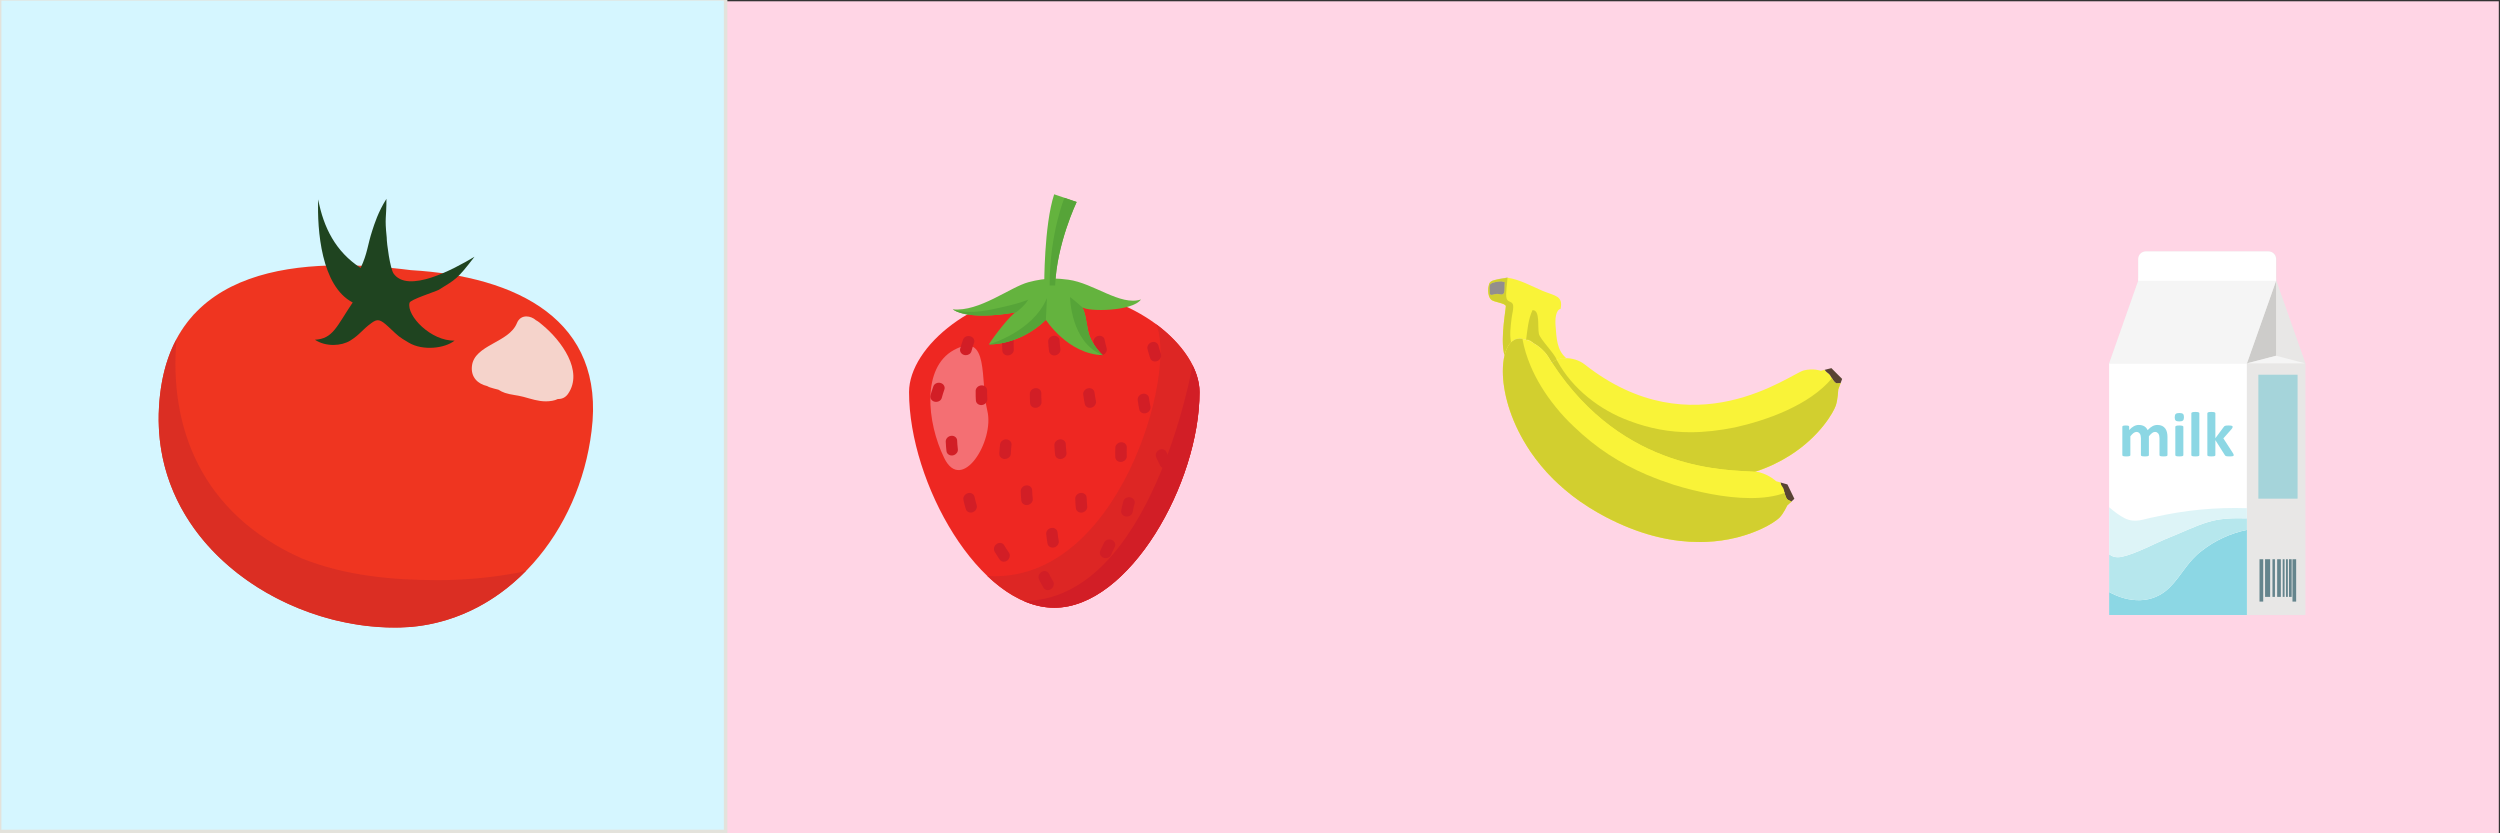 <?xml version="1.0" encoding="UTF-8" standalone="no"?>
<!-- Created with Inkscape (http://www.inkscape.org/) -->

<svg
   xmlns:dc="http://purl.org/dc/elements/1.1/"
   xmlns:cc="http://creativecommons.org/ns#"
   xmlns:rdf="http://www.w3.org/1999/02/22-rdf-syntax-ns#"
   xmlns:svg="http://www.w3.org/2000/svg"
   xmlns="http://www.w3.org/2000/svg"
   xmlns:sodipodi="http://sodipodi.sourceforge.net/DTD/sodipodi-0.dtd"
   xmlns:inkscape="http://www.inkscape.org/namespaces/inkscape"
   width="900"
   height="300"
   id="svg2"
   version="1.1"
   inkscape:version="0.48.4 r9939"
   sodipodi:docname="test5_1.svg">
  <rect width="100%" height="100%" fill="#333333" stroke="none"/>
  <defs
     id="defs4">
    <linearGradient
       id="linearGradient648"
       spreadMethod="pad"
       gradientTransform="matrix(-20.767,67.387,-67.387,-20.767,117.313,563.256)"
       gradientUnits="userSpaceOnUse"
       y2="0"
       x2="1"
       y1="0"
       x1="0">
      <stop
         id="stop650"
         offset="0"
         style="stop-opacity:1;stop-color:#fbe8cc" />
      <stop
         id="stop652"
         offset="1"
         style="stop-opacity:1;stop-color:#fbe8cc" />
    </linearGradient>
    <clipPath
       id="clipPath644"
       clipPathUnits="userSpaceOnUse">
      <path
         id="path646"
         d="m 1108.72,5730.79 -10.36,33.63 62.35,19.21 10.37,-33.63 -62.36,-19.21" />
    </clipPath>
    <linearGradient
       id="linearGradient632"
       spreadMethod="pad"
       gradientTransform="matrix(-20.767,67.387,-67.387,-20.767,117.313,563.256)"
       gradientUnits="userSpaceOnUse"
       y2="0"
       x2="1"
       y1="0"
       x1="0">
      <stop
         id="stop634"
         offset="0"
         style="stop-opacity:1;stop-color:#fbe8cc" />
      <stop
         id="stop636"
         offset="1"
         style="stop-opacity:1;stop-color:#fbe8cc" />
    </linearGradient>
    <clipPath
       id="clipPath628"
       clipPathUnits="userSpaceOnUse">
      <path
         id="path630"
         d="m 1093.91,5778.83 -10.36,33.63 62.36,19.22 2.37,-7.68 7.99,-25.95 -62.36,-19.22" />
    </clipPath>
    <linearGradient
       id="linearGradient616"
       spreadMethod="pad"
       gradientTransform="matrix(-20.767,67.387,-67.387,-20.767,117.313,563.256)"
       gradientUnits="userSpaceOnUse"
       y2="0"
       x2="1"
       y1="0"
       x1="0">
      <stop
         id="stop618"
         offset="0"
         style="stop-opacity:1;stop-color:#fbe8cc" />
      <stop
         id="stop620"
         offset="1"
         style="stop-opacity:1;stop-color:#fbe8cc" />
    </linearGradient>
    <clipPath
       id="clipPath612"
       clipPathUnits="userSpaceOnUse">
      <path
         id="path614"
         d="m 1079.11,5826.88 -10.37,33.63 62.36,19.22 10.36,-33.63 -62.35,-19.22" />
    </clipPath>
    <linearGradient
       id="linearGradient600"
       spreadMethod="pad"
       gradientTransform="matrix(-20.767,67.387,-67.387,-20.767,117.313,563.256)"
       gradientUnits="userSpaceOnUse"
       y2="0"
       x2="1"
       y1="0"
       x1="0">
      <stop
         id="stop602"
         offset="0"
         style="stop-opacity:1;stop-color:#fbe8cc" />
      <stop
         id="stop604"
         offset="1"
         style="stop-opacity:1;stop-color:#fbe8cc" />
    </linearGradient>
    <clipPath
       id="clipPath596"
       clipPathUnits="userSpaceOnUse">
      <path
         id="path598"
         d="m 1003.69,6071.59 -55.288,179.38 25.145,7.75 55.283,-179.38 -25.14,-7.75" />
    </clipPath>
    <linearGradient
       id="linearGradient584"
       spreadMethod="pad"
       gradientTransform="matrix(-20.767,67.387,-67.387,-20.767,117.313,563.256)"
       gradientUnits="userSpaceOnUse"
       y2="0"
       x2="1"
       y1="0"
       x1="0">
      <stop
         id="stop586"
         offset="0"
         style="stop-opacity:1;stop-color:#dfeaa0" />
      <stop
         id="stop588"
         offset="1"
         style="stop-opacity:1;stop-color:#dfeaa0" />
    </linearGradient>
    <clipPath
       id="clipPath580"
       clipPathUnits="userSpaceOnUse">
      <path
         id="path582"
         d="m 1083.55,5812.46 -4.44,14.42 62.35,19.22 4.45,-14.42 -62.36,-19.22 m -14.81,48.05 -65.05,211.08 25.14,7.75 -55.283,179.38 -25.145,-7.75 -14.129,45.84 c 0,0 11.036,2.11 22.297,3.47 4.344,0.48 8.465,0.82 12.321,1.06 0.179,0.01 0.363,0.01 0.543,0.02 6.445,0.2 11.699,0.27 15.945,0.27 7.121,0 11.398,-0.21 13.687,-0.37 1.424,-0.12 2.184,-0.21 2.184,-0.21 l 0,0 129.85,-421.32 -62.36,-19.22" />
    </clipPath>
    <linearGradient
       id="linearGradient568"
       spreadMethod="pad"
       gradientTransform="matrix(-20.767,67.387,-67.387,-20.767,117.313,563.256)"
       gradientUnits="userSpaceOnUse"
       y2="0"
       x2="1"
       y1="0"
       x1="0">
      <stop
         id="stop570"
         offset="0"
         style="stop-opacity:1;stop-color:#fae7e4" />
      <stop
         id="stop572"
         offset="1"
         style="stop-opacity:1;stop-color:#fae7e4" />
    </linearGradient>
    <clipPath
       id="clipPath564"
       clipPathUnits="userSpaceOnUse">
      <path
         id="path566"
         d="m 956.57,6300.28 c 4.27,0.51 8.571,0.92 12.321,1.06 -3.856,-0.24 -7.977,-0.58 -12.321,-1.06 m 44.68,0.77 c 0,0 -0.76,0.09 -2.184,0.21 1.544,-0.12 2.184,-0.21 2.184,-0.21" />
    </clipPath>
    <linearGradient
       id="linearGradient552"
       spreadMethod="pad"
       gradientTransform="matrix(-20.767,67.387,-67.387,-20.767,117.313,563.256)"
       gradientUnits="userSpaceOnUse"
       y2="0"
       x2="1"
       y1="0"
       x1="0">
      <stop
         id="stop554"
         offset="0"
         style="stop-opacity:1;stop-color:#dfeaa0" />
      <stop
         id="stop556"
         offset="1"
         style="stop-opacity:1;stop-color:#dfeaa0" />
    </linearGradient>
    <clipPath
       id="clipPath548"
       clipPathUnits="userSpaceOnUse">
      <path
         id="path550"
         d="m 1141.9,5623.14 -33.18,107.65 62.36,19.21 -10.37,33.63 -62.35,-19.21 -4.45,14.41 62.36,19.22 -7.99,25.95 55.98,-181.64 -62.36,-19.22" />
    </clipPath>
    <linearGradient
       id="linearGradient536"
       spreadMethod="pad"
       gradientTransform="matrix(-20.767,67.387,-67.387,-20.767,117.313,563.256)"
       gradientUnits="userSpaceOnUse"
       y2="0"
       x2="1"
       y1="0"
       x1="0">
      <stop
         id="stop538"
         offset="0"
         style="stop-opacity:1;stop-color:#f0d9d7" />
      <stop
         id="stop540"
         offset="1"
         style="stop-opacity:1;stop-color:#f0d9d7" />
    </linearGradient>
    <clipPath
       id="clipPath532"
       clipPathUnits="userSpaceOnUse">
      <path
         id="path534"
         d="m 1141.96,5622.94 -0.06,0.2 62.36,19.22 0.06,-0.2 -62.36,-19.22" />
    </clipPath>
    <linearGradient
       id="linearGradient510"
       spreadMethod="pad"
       gradientTransform="matrix(-20.768,67.388,-67.388,-20.768,136.228,562.788)"
       gradientUnits="userSpaceOnUse"
       y2="0"
       x2="1"
       y1="0"
       x1="0">
      <stop
         id="stop512"
         offset="0"
         style="stop-opacity:1;stop-color:#bfd4da" />
      <stop
         id="stop514"
         offset="1"
         style="stop-opacity:1;stop-color:#bfd4da" />
    </linearGradient>
    <clipPath
       id="clipPath506"
       clipPathUnits="userSpaceOnUse">
      <path
         id="path508"
         d="m 1297.85,5726.11 -10.36,33.63 62.37,19.22 8.42,-27.34 1.94,-6.29 -62.37,-19.22" />
    </clipPath>
    <linearGradient
       id="linearGradient494"
       spreadMethod="pad"
       gradientTransform="matrix(-20.768,67.388,-67.388,-20.768,136.228,562.788)"
       gradientUnits="userSpaceOnUse"
       y2="0"
       x2="1"
       y1="0"
       x1="0">
      <stop
         id="stop496"
         offset="0"
         style="stop-opacity:1;stop-color:#bfd4da" />
      <stop
         id="stop498"
         offset="1"
         style="stop-opacity:1;stop-color:#bfd4da" />
    </linearGradient>
    <clipPath
       id="clipPath490"
       clipPathUnits="userSpaceOnUse">
      <path
         id="path492"
         d="m 1283.04,5774.16 -10.36,33.63 62.37,19.22 10.36,-33.63 -62.37,-19.22" />
    </clipPath>
    <linearGradient
       id="linearGradient478"
       spreadMethod="pad"
       gradientTransform="matrix(-20.768,67.388,-67.388,-20.768,136.228,562.788)"
       gradientUnits="userSpaceOnUse"
       y2="0"
       x2="1"
       y1="0"
       x1="0">
      <stop
         id="stop480"
         offset="0"
         style="stop-opacity:1;stop-color:#bfd4da" />
      <stop
         id="stop482"
         offset="1"
         style="stop-opacity:1;stop-color:#bfd4da" />
    </linearGradient>
    <clipPath
       id="clipPath474"
       clipPathUnits="userSpaceOnUse">
      <path
         id="path476"
         d="m 1268.24,5822.21 -10.37,33.63 62.37,19.22 1.42,-4.61 8.94,-29.02 -62.36,-19.22" />
    </clipPath>
    <linearGradient
       id="linearGradient462"
       spreadMethod="pad"
       gradientTransform="matrix(-20.768,67.388,-67.388,-20.768,136.228,562.788)"
       gradientUnits="userSpaceOnUse"
       y2="0"
       x2="1"
       y1="0"
       x1="0">
      <stop
         id="stop464"
         offset="0"
         style="stop-opacity:1;stop-color:#bfd4da" />
      <stop
         id="stop466"
         offset="1"
         style="stop-opacity:1;stop-color:#bfd4da" />
    </linearGradient>
    <clipPath
       id="clipPath458"
       clipPathUnits="userSpaceOnUse">
      <path
         id="path460"
         d="m 1192.82,6066.91 -55.29,179.38 25.15,7.75 55.28,-179.38 -25.14,-7.75" />
    </clipPath>
    <linearGradient
       id="linearGradient446"
       spreadMethod="pad"
       gradientTransform="matrix(-20.768,67.388,-67.388,-20.768,136.228,562.788)"
       gradientUnits="userSpaceOnUse"
       y2="0"
       x2="1"
       y1="0"
       x1="0">
      <stop
         id="stop448"
         offset="0"
         style="stop-opacity:1;stop-color:#a5c4d0" />
      <stop
         id="stop450"
         offset="1"
         style="stop-opacity:1;stop-color:#a5c4d0" />
    </linearGradient>
    <clipPath
       id="clipPath442"
       clipPathUnits="userSpaceOnUse">
      <path
         id="path444"
         d="m 1287.49,5759.74 -4.45,14.42 62.37,19.22 4.45,-14.42 -62.37,-19.22 m -14.81,48.05 -4.44,14.42 62.36,19.22 4.45,-14.42 -62.37,-19.22 m -14.81,48.05 -65.05,211.07 25.14,7.75 -55.28,179.38 -25.15,-7.75 -14.13,45.85 c 0.02,0 0.04,0.01 0.06,0.01 0.86,0.16 11.29,2.13 22,3.43 4.47,0.49 8.7,0.85 12.65,1.09 0.15,0.01 0.3,0.01 0.45,0.02 6.45,0.2 11.71,0.27 15.95,0.27 7.12,0 11.4,-0.21 13.69,-0.38 1.43,-0.11 2.19,-0.2 2.19,-0.2 l 0,0 131.27,-425.93 -1.42,4.61 -62.37,-19.22" />
    </clipPath>
    <linearGradient
       id="linearGradient430"
       spreadMethod="pad"
       gradientTransform="matrix(-20.768,67.388,-67.388,-20.768,136.228,562.788)"
       gradientUnits="userSpaceOnUse"
       y2="0"
       x2="1"
       y1="0"
       x1="0">
      <stop
         id="stop432"
         offset="0"
         style="stop-opacity:1;stop-color:#fae7e4" />
      <stop
         id="stop434"
         offset="1"
         style="stop-opacity:1;stop-color:#fae7e4" />
    </linearGradient>
    <clipPath
       id="clipPath426"
       clipPathUnits="userSpaceOnUse">
      <path
         id="path428"
         d="m 1145.46,6295.58 c 4.39,0.53 8.81,0.95 12.65,1.09 -3.95,-0.24 -8.18,-0.6 -12.65,-1.09 m 44.93,0.8 c 0,0 -0.76,0.09 -2.19,0.2 1.55,-0.11 2.19,-0.2 2.19,-0.2" />
    </clipPath>
    <linearGradient
       id="linearGradient414"
       spreadMethod="pad"
       gradientTransform="matrix(-20.768,67.388,-67.388,-20.768,136.228,562.788)"
       gradientUnits="userSpaceOnUse"
       y2="0"
       x2="1"
       y1="0"
       x1="0">
      <stop
         id="stop416"
         offset="0"
         style="stop-opacity:1;stop-color:#f9e2dd" />
      <stop
         id="stop418"
         offset="1"
         style="stop-opacity:1;stop-color:#f9e2dd" />
    </linearGradient>
    <clipPath
       id="clipPath410"
       clipPathUnits="userSpaceOnUse">
      <path
         id="path412"
         d="m 1123.4,6292.14 0,0 c 0,0 0.02,0 0.06,0.01 -0.02,0 -0.04,-0.01 -0.06,-0.01" />
    </clipPath>
    <linearGradient
       id="linearGradient398"
       spreadMethod="pad"
       gradientTransform="matrix(-20.768,67.388,-67.388,-20.768,136.228,562.788)"
       gradientUnits="userSpaceOnUse"
       y2="0"
       x2="1"
       y1="0"
       x1="0">
      <stop
         id="stop400"
         offset="0"
         style="stop-opacity:1;stop-color:#a5c4d0" />
      <stop
         id="stop402"
         offset="1"
         style="stop-opacity:1;stop-color:#a5c4d0" />
    </linearGradient>
    <clipPath
       id="clipPath394"
       clipPathUnits="userSpaceOnUse">
      <path
         id="path396"
         d="m 1331.03,5618.46 -33.18,107.65 62.37,19.22 -1.94,6.29 35.12,-113.93 -61.46,-18.94 -0.91,-0.29" />
    </clipPath>
    <linearGradient
       id="linearGradient382"
       spreadMethod="pad"
       gradientTransform="matrix(-20.768,67.388,-67.388,-20.768,136.228,562.788)"
       gradientUnits="userSpaceOnUse"
       y2="0"
       x2="1"
       y1="0"
       x1="0">
      <stop
         id="stop384"
         offset="0"
         style="stop-opacity:1;stop-color:#efd6d3" />
      <stop
         id="stop386"
         offset="1"
         style="stop-opacity:1;stop-color:#efd6d3" />
    </linearGradient>
    <clipPath
       id="clipPath378"
       clipPathUnits="userSpaceOnUse">
      <path
         id="path380"
         d="m 1331.09,5618.27 -0.06,0.19 0.91,0.29 0,-0.22 -0.85,-0.26" />
    </clipPath>
    <linearGradient
       id="linearGradient366"
       spreadMethod="pad"
       gradientTransform="matrix(-20.768,67.388,-67.388,-20.768,136.228,562.788)"
       gradientUnits="userSpaceOnUse"
       y2="0"
       x2="1"
       y1="0"
       x1="0">
      <stop
         id="stop368"
         offset="0"
         style="stop-opacity:1;stop-color:#f0d9d7" />
      <stop
         id="stop370"
         offset="1"
         style="stop-opacity:1;stop-color:#f0d9d7" />
    </linearGradient>
    <clipPath
       id="clipPath362"
       clipPathUnits="userSpaceOnUse">
      <path
         id="path364"
         d="m 1331.94,5618.53 0,0.22 61.46,18.94 0.06,-0.2 -61.52,-18.96" />
    </clipPath>
    <clipPath
       id="clipPath180"
       clipPathUnits="userSpaceOnUse">
      <path
         id="path182"
         d="m 6125.87,2314.51 -2692.29,0 -26.24,0 -2692.285,0 -572.684,-1469.1 3264.969,0 26.24,0 3264.95,0 -572.66,1469.1" />
    </clipPath>
    <clipPath
       id="clipPath22"
       clipPathUnits="userSpaceOnUse">
      <path
         id="path24"
         d="m 0,2709.49 8000,0 0,5290.51 -8000,0 0,-5290.51 z" />
    </clipPath>
    <clipPath
       id="clipPath76"
       clipPathUnits="userSpaceOnUse">
      <path
         id="path78-6"
         d="m 3143.77,3680.74 c -25.8,-17.95 -61.86,-29.11 -101.82,-29.11 -39.86,0 -75.84,11.1 -101.62,28.94 -14.47,-6.99 -123.34,-262.91 -63.94,-252.24 l 360.49,1.06 c 28.9,0 -78.6,244.28 -93.11,251.35"
         inkscape:connector-curvature="0" />
    </clipPath>
    <clipPath
       id="clipPath212"
       clipPathUnits="userSpaceOnUse">
      <path
         id="path214-1"
         d="m 330.413,492.174 170.527,0 0,-77.223 -170.527,0 0,77.223 z"
         inkscape:connector-curvature="0" />
    </clipPath>
    <clipPath
       id="clipPath76-5"
       clipPathUnits="userSpaceOnUse">
      <path
         id="path78-3"
         d="m 3143.77,3680.74 c -25.8,-17.95 -61.86,-29.11 -101.82,-29.11 -39.86,0 -75.84,11.1 -101.62,28.94 -14.47,-6.99 -123.34,-262.91 -63.94,-252.24 l 360.49,1.06 c 28.9,0 -78.6,244.28 -93.11,251.35"
         inkscape:connector-curvature="0" />
    </clipPath>
    <clipPath
       id="clipPath7790"
       clipPathUnits="userSpaceOnUse">
      <path
         id="path7792"
         d="m 1664.39,5603.27 240,0 0,240 -240,0 0,-240 z"
         inkscape:connector-curvature="0" />
    </clipPath>
    <clipPath
       id="clipPath7802"
       clipPathUnits="userSpaceOnUse">
      <path
         id="path7804"
         d="m 1664.39,5110.92 240,0 0,240 -240,0 0,-240 z"
         inkscape:connector-curvature="0" />
    </clipPath>
    <clipPath
       id="clipPath7886"
       clipPathUnits="userSpaceOnUse">
      <path
         id="path7888"
         d="m 2156.75,5603.27 240,0 0,240 -240,0 0,-240 z"
         inkscape:connector-curvature="0" />
    </clipPath>
    <clipPath
       id="clipPath7898"
       clipPathUnits="userSpaceOnUse">
      <path
         id="path7900"
         d="m 2156.75,5110.92 240,0 0,240 -240,0 0,-240 z"
         inkscape:connector-curvature="0" />
    </clipPath>
    <clipPath
       id="clipPath8042"
       clipPathUnits="userSpaceOnUse">
      <path
         id="path8044"
         d="m 2649.1,5603.27 240,0 0,240 -240,0 0,-240 z"
         inkscape:connector-curvature="0" />
    </clipPath>
    <clipPath
       id="clipPath7790-9"
       clipPathUnits="userSpaceOnUse">
      <path
         id="path7792-7"
         d="m 1664.39,5603.27 240,0 0,240 -240,0 0,-240 z"
         inkscape:connector-curvature="0" />
    </clipPath>
    <clipPath
       id="clipPath7802-2"
       clipPathUnits="userSpaceOnUse">
      <path
         id="path7804-8"
         d="m 1664.39,5110.92 240,0 0,240 -240,0 0,-240 z"
         inkscape:connector-curvature="0" />
    </clipPath>
    <clipPath
       id="clipPath7886-9"
       clipPathUnits="userSpaceOnUse">
      <path
         id="path7888-2"
         d="m 2156.75,5603.27 240,0 0,240 -240,0 0,-240 z"
         inkscape:connector-curvature="0" />
    </clipPath>
    <clipPath
       id="clipPath7898-7"
       clipPathUnits="userSpaceOnUse">
      <path
         id="path7900-5"
         d="m 2156.75,5110.92 240,0 0,240 -240,0 0,-240 z"
         inkscape:connector-curvature="0" />
    </clipPath>
    <clipPath
       id="clipPath8042-2"
       clipPathUnits="userSpaceOnUse">
      <path
         id="path8044-3"
         d="m 2649.1,5603.27 240,0 0,240 -240,0 0,-240 z"
         inkscape:connector-curvature="0" />
    </clipPath>
  </defs>
  <sodipodi:namedview
     id="base"
     pagecolor="#ffffff"
     bordercolor="#666666"
     borderopacity="1.0"
     inkscape:pageopacity="0.0"
     inkscape:pageshadow="2"
     inkscape:zoom="0.98994949"
     inkscape:cx="359.83428"
     inkscape:cy="148.57333"
     inkscape:document-units="px"
     inkscape:current-layer="layer1"
     showgrid="false"
     inkscape:window-width="1301"
     inkscape:window-height="673"
     inkscape:window-x="833"
     inkscape:window-y="83"
     inkscape:window-maximized="0" />
  <g
     inkscape:label="Layer 1"
     inkscape:groupmode="layer"
     id="layer1"
     transform="translate(0,-752.362)">
    <path
       inkscape:connector-curvature="0"
       id="path14"
       style="fill:#ffd5e5;fill-opacity:1;fill-rule:nonzero;stroke:none"
       d="m 261.163,1052.829 638.401,0 0,-300 -638.401,0 0,300 z" />
    <path
       d="m -0.132,1051.687 261.351,0 0,-299.737 -261.351,0 0,299.737 z"
       style="fill:#d5f6ff;fill-opacity:1;fill-rule:nonzero;stroke:#e3e2db;stroke-width:1.263"
       id="path3990"
       inkscape:connector-curvature="0" />
    <g
       transform="matrix(2.472,0,0,2.472,-791.694,-414.884)"
       id="layer1-9"
       inkscape:label="Layer 1">
      <path
         d="m 406.412,534.971 c -1.771,14.57 -12.123,27.253 -26.317,28.519 -17.158,1.266 -37.86,-11.409 -36.675,-32.004 1.184,-21.233 21.591,-21.869 36.675,-19.959 15.47,0.91 28.39,7.28 26.317,23.444"
         style="fill:#ef3520;fill-opacity:1;fill-rule:nonzero;stroke:none"
         id="path126"
         inkscape:connector-curvature="0" />
      <path
         d="m 343.373,533.5 c 0,0 0,-10e-4 0,-10e-4 l 0,10e-4 m -3.7e-4,-0.026 c -0.006,-0.524 0.002,-1.055 0.025,-1.59 0.006,-0.133 0.013,-0.265 0.021,-0.398 0.003,-0.062 0.007,-0.125 0.011,-0.186 0.033,-0.514 0.075,-1.015 0.13,-1.502 -0.06,0.547 -0.107,1.11 -0.139,1.689 -0.039,0.671 -0.054,1.334 -0.047,1.988"
         style="fill:#90c2c9;fill-opacity:1;fill-rule:nonzero;stroke:none"
         id="path128"
         inkscape:connector-curvature="0" />
      <path
         d="m 377.735,563.575 c -1.527,0 -3.072,-0.102 -4.617,-0.309 -0.174,-0.021 -0.347,-0.045 -0.521,-0.07 -1.123,-0.165 -2.247,-0.383 -3.363,-0.652 -7.087,-1.715 -13.896,-5.501 -18.741,-10.966 -0.35,-0.386 -0.688,-0.786 -1,-1.188 -2.137,-2.663 -3.812,-5.674 -4.862,-8.999 -0.251,-0.775 -0.451,-1.55 -0.625,-2.35 l -0.013,-0.025 c -0.38,-1.764 -0.596,-3.603 -0.62,-5.516 l 0,-10e-4 c -3.7e-4,-0.009 -3.7e-4,-0.016 -3.7e-4,-0.025 -0.007,-0.654 0.008,-1.316 0.047,-1.988 0.032,-0.579 0.079,-1.141 0.139,-1.689 0.05,-0.448 0.111,-0.884 0.184,-1.306 0.062,-0.464 0.149,-0.914 0.25,-1.35 l 0.025,-0.139 c 0.087,-0.411 0.175,-0.811 0.3,-1.2 0.099,-0.424 0.225,-0.838 0.374,-1.236 l 0.012,-0.037 c 0.125,-0.4 0.263,-0.775 0.425,-1.15 0.138,-0.351 0.288,-0.688 0.438,-1.014 0.062,-0.124 0.112,-0.236 0.187,-0.362 0.06,-0.144 0.145,-0.29 0.218,-0.435 -1.116,12.776 3.525,25.371 18.224,31.935 6.337,2.539 13.227,3.171 19.882,3.171 3.484,0 7.366,-0.321 10.85,-0.95 0.685,-0.091 1.346,-0.246 1.981,-0.44 -0.651,0.666 -1.33,1.3 -2.035,1.9 l 0.005,-0.005 c -0.012,0.01 -0.024,0.021 -0.036,0.031 -0.579,0.49 -1.176,0.956 -1.79,1.399 -0.882,0.629 -1.796,1.216 -2.749,1.732 -0.052,0.033 -0.105,0.064 -0.158,0.095 -0.218,0.119 -0.438,0.234 -0.659,0.346 -0.061,0.029 -0.122,0.056 -0.183,0.084 -0.687,0.349 -1.387,0.661 -2.1,0.938 l -0.2,0.075 c -0.107,0.044 -0.215,0.087 -0.323,0.129 -0.088,0.033 -0.177,0.065 -0.267,0.096 -0.082,0.028 -0.164,0.052 -0.248,0.075 -0.125,0.05 -0.262,0.1 -0.4,0.136 -0.067,0.026 -0.133,0.051 -0.201,0.075 -0.164,0.051 -0.329,0.102 -0.494,0.151 -0.064,0.018 -0.128,0.034 -0.192,0.05 -0.094,0.029 -0.188,0.058 -0.282,0.085 -0.322,0.089 -0.646,0.17 -0.973,0.246 -0.439,0.091 -0.886,0.19 -1.333,0.269 -0.103,0.02 -0.207,0.039 -0.311,0.058 -0.622,0.101 -1.252,0.181 -1.891,0.239 -0.527,0.039 -1.061,0.065 -1.595,0.079 -0.254,0.005 -0.507,0.009 -0.761,0.009"
         style="fill:#db2e23;fill-opacity:1;fill-rule:nonzero;stroke:none"
         id="path130"
         inkscape:connector-curvature="0" />
      <path
         d="m 379.905,516.277 c -0.474,1.896 3.16,5.622 6.568,5.509 -1.426,1.146 -4.622,1.515 -6.65,0.321 -1.522,-0.901 -1.402,-0.841 -2.955,-2.296 -1.25,-1.167 -1.635,-1.229 -2.532,-0.565 -1.381,1.01 -1.607,1.625 -3.061,2.54 -1.268,0.79 -3.528,0.95 -5.149,-0.12 2.654,-0.159 3.122,-1.893 5.503,-5.429 -4.592,-2.374 -5.186,-10.574 -5.03,-15.01 0.792,4.117 2.533,7.599 6.182,9.981 1.011,-2.116 0.989,-3.292 1.712,-5.489 0.287,-0.866 0.822,-2.639 2.049,-4.572 0,2.945 -0.277,2.612 0.04,5.62 0,0.955 0.498,4.426 0.973,5.219 2.057,3.015 8.69,-0.536 11.812,-2.408 -2.587,3.357 -2.677,3.237 -5.209,4.82 -0.635,0.316 -4.095,1.403 -4.254,1.879"
         style="fill:#1f4420;fill-opacity:1;fill-rule:nonzero;stroke:none"
         id="path132"
         inkscape:connector-curvature="0" />
      <path
         d="m 399.753,530.636 c -1.123,0 -2.105,-0.346 -3.268,-0.66 -0.88,-0.241 -1.811,-0.281 -2.679,-0.57 -0.341,-0.114 -0.664,-0.278 -0.961,-0.468 -0.418,-0.099 -0.834,-0.211 -1.248,-0.345 -0.137,-0.044 -0.263,-0.11 -0.383,-0.182 -1.338,-0.302 -2.412,-1.26 -2.22,-2.93 0.356,-3.105 5.401,-3.365 6.55,-6.24 0.279,-0.696 0.821,-0.973 1.383,-0.973 0.496,0 1.008,0.215 1.371,0.542 0.366,0.195 0.673,0.456 0.955,0.699 2.729,2.25 6.048,6.699 3.73,10.043 -0.365,0.524 -0.878,0.741 -1.387,0.741 -0.029,0 -0.059,0 -0.087,-0.002 -0.246,0.121 -0.522,0.212 -0.827,0.265 -0.323,0.056 -0.63,0.08 -0.928,0.08"
         style="fill:#f5d3cb;fill-opacity:1;fill-rule:nonzero;stroke:none"
         id="path134"
         inkscape:connector-curvature="0" />
      <path
         d="m 377.714,563.577 c -1.739,0 -3.502,-0.136 -5.264,-0.403 0.049,0.007 0.098,0.014 0.147,0.021 1.71,0.251 3.419,0.379 5.107,0.379 0.265,0 0.529,-0.002 0.792,-0.009 0.374,-0.009 0.748,-0.024 1.12,-0.045 -0.629,0.037 -1.266,0.056 -1.903,0.056 m 3.92,-0.271 c 0.117,-0.019 0.233,-0.037 0.349,-0.058 0.554,-0.091 1.102,-0.201 1.643,-0.326 0.048,-0.01 0.097,-0.02 0.145,-0.03 -0.701,0.166 -1.414,0.305 -2.137,0.414 m 2.641,-0.54 c 0.108,-0.029 0.216,-0.059 0.324,-0.09 0.159,-0.044 0.317,-0.089 0.475,-0.135 0.167,-0.045 0.332,-0.095 0.494,-0.151 0.285,-0.09 0.568,-0.186 0.849,-0.286 0.09,-0.03 0.179,-0.062 0.267,-0.096 0.962,-0.354 1.898,-0.764 2.806,-1.225 0.06,-0.029 0.12,-0.058 0.179,-0.087 -1.703,0.881 -3.505,1.581 -5.393,2.071 m -14.82,-0.17 c -0.002,-0.001 -0.004,-0.001 -0.006,-0.001 0.002,0 0.004,0 0.006,0.001 m -0.019,-0.005 c -0.373,-0.087 -0.745,-0.181 -1.116,-0.28 0.304,0.08 0.61,0.159 0.915,0.233 0.066,0.016 0.133,0.033 0.2,0.048 m -1.124,-0.282 c -0.013,-0.004 -0.025,-0.006 -0.037,-0.01 0.012,0.003 0.026,0.006 0.037,0.01 m 21.666,-1.776 c 0.057,-0.031 0.114,-0.064 0.171,-0.096 1.006,-0.547 1.976,-1.159 2.907,-1.827 0.101,-0.072 0.201,-0.145 0.301,-0.217 0.512,-0.378 1.012,-0.769 1.489,-1.181 0.011,-0.009 0.021,-0.018 0.031,-0.026 l -0.044,0.044 c -1.504,1.271 -3.127,2.382 -4.854,3.305 m -43.997,-38.955 0,-0.024 c -0.002,0.004 -0.004,0.009 -0.007,0.014 5e-4,-0.005 10e-4,-0.01 0.002,-0.015 -0.004,0.009 -0.009,0.018 -0.013,0.025 0.725,-1.357 1.586,-2.558 2.559,-3.614 l 0.21,-0.21 c -1.062,1.111 -1.987,2.374 -2.751,3.824"
         style="fill:#d02d23;fill-opacity:1;fill-rule:nonzero;stroke:none"
         id="path138"
         inkscape:connector-curvature="0" />
      <path
         d="m 368.319,562.311 c -0.003,-0.001 -0.004,-0.001 -0.008,-0.003 0.002,0 0.005,10e-4 0.008,0.003 m -0.045,-0.013 c -13.427,-3.609 -25.569,-14.661 -24.876,-30.415 -0.023,0.535 -0.031,1.066 -0.025,1.59 0,0.009 0,0.016 3.7e-4,0.025 0,0 0,10e-4 0,10e-4 0.172,14.893 11.938,25.313 24.901,28.799 m -24.845,-30.999 c 0.241,-3.904 1.136,-7.111 2.533,-9.723 -1.212,2.271 -2.047,4.986 -2.403,8.22 -0.055,0.487 -0.097,0.989 -0.13,1.502"
         style="fill:#719ba3;fill-opacity:1;fill-rule:nonzero;stroke:none"
         id="path140"
         inkscape:connector-curvature="0" />
      <path
         d="m 377.704,563.575 c -1.688,0 -3.397,-0.128 -5.107,-0.379 0.174,0.025 0.347,0.049 0.521,0.07 1.545,0.206 3.09,0.309 4.617,0.309 0.254,0 0.508,-0.004 0.761,-0.009 -0.264,0.006 -0.528,0.009 -0.792,0.009 m 4.278,-0.326 c 0.104,-0.019 0.208,-0.037 0.311,-0.058 0.447,-0.079 0.894,-0.177 1.333,-0.269 -0.541,0.125 -1.089,0.235 -1.643,0.326 m 2.616,-0.573 c 0.094,-0.028 0.188,-0.056 0.282,-0.085 0.064,-0.016 0.128,-0.033 0.192,-0.05 -0.158,0.046 -0.316,0.091 -0.475,0.135 m -15.364,-0.133 c -0.305,-0.074 -0.612,-0.152 -0.915,-0.233 -0.002,-0.001 -0.005,-0.003 -0.008,-0.003 -0.011,-0.004 -0.026,-0.007 -0.037,-0.01 -12.963,-3.486 -24.728,-13.906 -24.9,-28.799 0.024,1.914 0.239,3.752 0.62,5.516 l 0.013,0.025 c 0.174,0.8 0.374,1.575 0.625,2.35 1.049,3.325 2.725,6.336 4.862,8.999 0.312,0.401 0.65,0.801 1,1.188 4.846,5.465 11.654,9.251 18.741,10.966 m 16.332,-0.154 c 0.067,-0.024 0.134,-0.049 0.201,-0.075 0.138,-0.036 0.275,-0.086 0.4,-0.136 0.084,-0.022 0.167,-0.048 0.248,-0.075 -0.281,0.1 -0.564,0.196 -0.849,0.286 m 1.116,-0.383 c 0.108,-0.041 0.215,-0.085 0.323,-0.129 l 0.2,-0.075 c 0.713,-0.276 1.413,-0.589 2.1,-0.938 0.061,-0.028 0.122,-0.055 0.183,-0.084 -0.908,0.461 -1.844,0.871 -2.806,1.225 m 3.465,-1.571 c 0.053,-0.031 0.106,-0.062 0.158,-0.095 0.953,-0.516 1.867,-1.104 2.749,-1.732 -0.931,0.669 -1.901,1.28 -2.907,1.827 m 4.697,-3.226 c 0.012,-0.01 0.024,-0.021 0.036,-0.031 l -0.005,0.005 c -0.01,0.009 -0.021,0.018 -0.031,0.026 m -51.471,-23.711 c -3.7e-4,-0.009 -3.7e-4,-0.016 -3.7e-4,-0.025 0,0.009 0,0.016 3.7e-4,0.025 m 0.186,-3.701 c 0.355,-3.234 1.19,-5.949 2.403,-8.22 0.004,-0.008 0.009,-0.016 0.013,-0.025 -5e-4,0.005 -0.001,0.01 -0.002,0.015 -0.073,0.145 -0.157,0.291 -0.218,0.435 -0.075,0.126 -0.125,0.239 -0.187,0.362 -0.15,0.326 -0.3,0.662 -0.438,1.014 -0.162,0.375 -0.3,0.75 -0.425,1.15 l -0.012,0.037 c -0.15,0.399 -0.275,0.812 -0.374,1.236 -0.126,0.389 -0.213,0.789 -0.3,1.2 l -0.025,0.139 c -0.1,0.436 -0.187,0.886 -0.25,1.35 -0.074,0.422 -0.134,0.859 -0.184,1.306"
         style="fill:#b02822;fill-opacity:1;fill-rule:nonzero;stroke:none"
         id="path142"
         inkscape:connector-curvature="0" />
    </g>
    <g
       transform="matrix(0.737,0,0,-0.737,-102.149,1188.186)"
       inkscape:label="ink_ext_XXXXXX"
       id="g10">
      <path
         d="m 653.588,449.371 c -38.202,0 -70.946,-27.264 -70.946,-49.536 0,-44.412 34.299,-105.336 70.946,-105.336 36.646,0 70.945,60.924 70.945,105.336 0,22.272 -32.744,49.536 -70.945,49.536"
         style="fill:#ee2722;fill-opacity:1;fill-rule:nonzero;stroke:none"
         id="path30"
         inkscape:connector-curvature="0" />
      <path
         d="m 653.588,294.499 c 36.646,0 70.945,60.924 70.945,105.336 0,11.157 -8.218,23.565 -21.221,33.173 10.557,-22.969 -18.15,-127.121 -82.439,-123.002 10.024,-9.548 21.254,-15.507 32.715,-15.507"
         style="fill:#dd2624;fill-opacity:1;fill-rule:nonzero;stroke:none"
         id="path32"
         inkscape:connector-curvature="0" />
      <path
         d="m 721.116,412.947 c 0,0 -20.01,-115.091 -82.553,-115.134 4.907,-2.137 9.943,-3.314 15.025,-3.314 36.646,0 70.945,60.924 70.945,105.336 0,4.264 -1.208,8.709 -3.417,13.112 l 0,0"
         style="fill:#d21e26;fill-opacity:1;fill-rule:nonzero;stroke:none"
         id="path34"
         inkscape:connector-curvature="0" />
      <path
         d="m 604.471,420.333 c -15.62,-8.556 -13.253,-35.017 -4.678,-52.668 8.576,-17.651 24.718,8.25 21.08,23.054 -3.638,14.804 1.27,39.293 -16.402,29.614"
         style="fill:#f46f73;fill-opacity:1;fill-rule:nonzero;stroke:none"
         id="path36"
         inkscape:connector-curvature="0" />
      <path
         d="m 612.707,427.05 c -1.464,0.506 -3.097,-0.16 -3.654,-1.483 -0.498,-1.186 -1.334,-4.191 -1.428,-4.53 -0.38,-1.373 0.542,-2.764 2.059,-3.108 0.231,-0.052 0.462,-0.077 0.689,-0.077 1.268,0 2.423,0.777 2.745,1.94 0.322,1.166 0.941,3.27 1.228,3.951 0.556,1.322 -0.177,2.803 -1.639,3.307"
         style="fill:#d21e26;fill-opacity:1;fill-rule:nonzero;stroke:none"
         id="path38"
         inkscape:connector-curvature="0" />
      <path
         d="m 598.205,404.231 c -1.463,0.506 -3.096,-0.159 -3.653,-1.483 -0.499,-1.185 -1.335,-4.191 -1.429,-4.53 -0.379,-1.373 0.542,-2.764 2.059,-3.107 0.232,-0.053 0.462,-0.078 0.69,-0.078 1.268,0 2.423,0.777 2.744,1.941 0.323,1.166 0.941,3.269 1.228,3.951 0.557,1.322 -0.177,2.802 -1.639,3.306"
         style="fill:#d21e26;fill-opacity:1;fill-rule:nonzero;stroke:none"
         id="path40"
         inkscape:connector-curvature="0" />
      <path
         d="m 603.388,378.479 c -1.546,-0.078 -2.812,-1.305 -2.833,-2.741 -0.02,-1.286 0.329,-4.386 0.368,-4.736 0.161,-1.415 1.536,-2.361 3.072,-2.112 0.234,0.038 0.457,0.101 0.668,0.186 1.176,0.474 1.957,1.627 1.82,2.826 -0.137,1.202 -0.35,3.384 -0.339,4.123 0.022,1.435 -1.212,2.533 -2.756,2.454"
         style="fill:#d21e26;fill-opacity:1;fill-rule:nonzero;stroke:none"
         id="path42"
         inkscape:connector-curvature="0" />
      <path
         d="m 611.509,350.485 c -1.51,-0.341 -2.547,-1.768 -2.323,-3.186 0.201,-1.27 1.075,-4.265 1.173,-4.602 0.401,-1.367 1.918,-2.064 3.388,-1.556 0.224,0.077 0.433,0.177 0.627,0.297 1.077,0.669 1.649,1.938 1.309,3.096 -0.34,1.161 -0.923,3.275 -1.039,4.005 -0.223,1.417 -1.627,2.288 -3.135,1.946"
         style="fill:#d21e26;fill-opacity:1;fill-rule:nonzero;stroke:none"
         id="path44"
         inkscape:connector-curvature="0" />
      <path
         d="m 625.596,325.749 c -1.328,-0.798 -1.866,-2.477 -1.209,-3.754 0.589,-1.143 2.357,-3.714 2.556,-4.003 0.809,-1.173 2.467,-1.359 3.704,-0.417 0.189,0.144 0.356,0.305 0.503,0.479 0.814,0.972 0.959,2.357 0.274,3.35 -0.687,0.996 -1.903,2.821 -2.241,3.478 -0.656,1.276 -2.262,1.664 -3.587,0.867"
         style="fill:#d21e26;fill-opacity:1;fill-rule:nonzero;stroke:none"
         id="path46"
         inkscape:connector-curvature="0" />
      <path
         d="m 652.294,333.482 c -1.54,-0.167 -2.733,-1.465 -2.672,-2.9 0.055,-1.284 0.581,-4.36 0.641,-4.706 0.242,-1.404 1.669,-2.269 3.188,-1.932 0.232,0.051 0.451,0.126 0.656,0.224 1.147,0.541 1.86,1.736 1.655,2.926 -0.206,1.192 -0.544,3.358 -0.575,4.097 -0.061,1.433 -1.356,2.459 -2.893,2.291"
         style="fill:#d21e26;fill-opacity:1;fill-rule:nonzero;stroke:none"
         id="path48"
         inkscape:connector-curvature="0" />
      <path
         d="m 647.574,312.119 c -1.387,-0.688 -2.058,-2.319 -1.505,-3.644 0.495,-1.187 2.051,-3.891 2.227,-4.196 0.712,-1.233 2.35,-1.552 3.659,-0.712 0.2,0.128 0.379,0.275 0.539,0.437 0.889,0.904 1.145,2.273 0.542,3.318 -0.605,1.048 -1.671,2.964 -1.956,3.646 -0.551,1.324 -2.121,1.839 -3.506,1.151"
         style="fill:#d21e26;fill-opacity:1;fill-rule:nonzero;stroke:none"
         id="path50"
         inkscape:connector-curvature="0" />
      <path
         d="m 681.868,327.529 c -1.384,0.696 -3.091,0.254 -3.818,-0.984 -0.652,-1.109 -1.88,-3.977 -2.018,-4.3 -0.559,-1.31 0.17,-2.812 1.628,-3.354 0.222,-0.082 0.447,-0.138 0.673,-0.168 1.257,-0.169 2.505,0.448 2.978,1.559 0.475,1.113 1.367,3.115 1.742,3.753 0.727,1.236 0.197,2.801 -1.185,3.494"
         style="fill:#d21e26;fill-opacity:1;fill-rule:nonzero;stroke:none"
         id="path52"
         inkscape:connector-curvature="0" />
      <path
         d="m 640.06,354.258 c -1.548,-0.055 -2.831,-1.265 -2.873,-2.7 -0.038,-1.286 0.266,-4.391 0.301,-4.741 0.141,-1.417 1.502,-2.382 3.041,-2.156 0.234,0.035 0.458,0.094 0.671,0.176 1.183,0.458 1.979,1.599 1.86,2.8 -0.12,1.204 -0.301,3.389 -0.28,4.128 0.043,1.434 -1.175,2.55 -2.72,2.493"
         style="fill:#d21e26;fill-opacity:1;fill-rule:nonzero;stroke:none"
         id="path54"
         inkscape:connector-curvature="0" />
      <path
         d="m 666.678,350.581 c -1.547,-0.056 -2.83,-1.265 -2.872,-2.7 -0.038,-1.286 0.266,-4.391 0.3,-4.741 0.141,-1.417 1.502,-2.382 3.041,-2.156 0.235,0.034 0.459,0.094 0.671,0.176 1.183,0.458 1.98,1.599 1.86,2.8 -0.119,1.204 -0.301,3.389 -0.279,4.128 0.043,1.434 -1.175,2.55 -2.721,2.493"
         style="fill:#d21e26;fill-opacity:1;fill-rule:nonzero;stroke:none"
         id="path56"
         inkscape:connector-curvature="0" />
      <path
         d="m 690.888,348.377 c -1.497,0.395 -3.076,-0.391 -3.532,-1.753 -0.408,-1.219 -1.016,-4.279 -1.084,-4.624 -0.276,-1.397 0.747,-2.716 2.286,-2.944 0.234,-0.035 0.466,-0.043 0.693,-0.026 1.265,0.095 2.358,0.957 2.591,2.141 0.235,1.187 0.694,3.331 0.928,4.032 0.456,1.36 -0.386,2.781 -1.882,3.174"
         style="fill:#d21e26;fill-opacity:1;fill-rule:nonzero;stroke:none"
         id="path58"
         inkscape:connector-curvature="0" />
      <path
         d="m 630.349,376.708 c -1.54,0.169 -2.985,-0.841 -3.235,-2.255 -0.224,-1.266 -0.374,-4.383 -0.391,-4.734 -0.066,-1.423 1.14,-2.575 2.696,-2.575 0.237,0 0.467,0.027 0.689,0.077 1.237,0.281 2.191,1.294 2.247,2.5 0.057,1.209 0.195,3.397 0.323,4.125 0.251,1.412 -0.792,2.694 -2.329,2.862"
         style="fill:#d21e26;fill-opacity:1;fill-rule:nonzero;stroke:none"
         id="path60"
         inkscape:connector-curvature="0" />
      <path
         d="m 656.456,376.747 c -1.547,-0.074 -2.815,-1.3 -2.839,-2.736 -0.022,-1.285 0.321,-4.386 0.36,-4.736 0.158,-1.415 1.531,-2.364 3.067,-2.118 0.234,0.037 0.458,0.1 0.669,0.185 1.177,0.471 1.96,1.623 1.825,2.822 -0.134,1.203 -0.343,3.385 -0.331,4.124 0.025,1.435 -1.207,2.536 -2.751,2.459"
         style="fill:#d21e26;fill-opacity:1;fill-rule:nonzero;stroke:none"
         id="path62"
         inkscape:connector-curvature="0" />
      <path
         d="m 686.459,375.318 c -1.548,0.053 -2.912,-1.065 -3.054,-2.494 -0.127,-1.279 -0.04,-4.398 -0.03,-4.749 0.042,-1.424 1.332,-2.482 2.883,-2.363 0.237,0.018 0.464,0.062 0.682,0.129 1.212,0.374 2.086,1.457 2.051,2.664 -0.036,1.209 -0.065,3.401 0.008,4.137 0.143,1.427 -0.995,2.626 -2.54,2.676"
         style="fill:#d21e26;fill-opacity:1;fill-rule:nonzero;stroke:none"
         id="path64"
         inkscape:connector-curvature="0" />
      <path
         d="m 704.962,371.679 c -1.413,-0.633 -2.149,-2.236 -1.649,-3.582 0.447,-1.205 1.895,-3.969 2.058,-4.28 0.663,-1.261 2.287,-1.645 3.628,-0.857 0.205,0.12 0.39,0.259 0.556,0.415 0.925,0.868 1.235,2.225 0.673,3.293 -0.563,1.071 -1.551,3.028 -1.808,3.721 -0.499,1.345 -2.047,1.923 -3.458,1.29"
         style="fill:#d21e26;fill-opacity:1;fill-rule:nonzero;stroke:none"
         id="path66"
         inkscape:connector-curvature="0" />
      <path
         d="m 618.156,403.105 c -1.549,0.008 -2.881,-1.148 -2.981,-2.581 -0.09,-1.282 0.087,-4.397 0.107,-4.748 0.083,-1.422 1.403,-2.442 2.95,-2.279 0.236,0.025 0.462,0.075 0.678,0.149 1.2,0.408 2.043,1.516 1.973,2.721 -0.07,1.208 -0.163,3.399 -0.111,4.136 0.101,1.431 -1.07,2.596 -2.616,2.602"
         style="fill:#d21e26;fill-opacity:1;fill-rule:nonzero;stroke:none"
         id="path68"
         inkscape:connector-curvature="0" />
      <path
         d="m 644.632,401.756 c -1.549,0.008 -2.88,-1.149 -2.981,-2.581 -0.09,-1.283 0.087,-4.398 0.107,-4.748 0.083,-1.422 1.404,-2.443 2.95,-2.279 0.236,0.025 0.463,0.075 0.678,0.149 1.201,0.408 2.043,1.516 1.973,2.721 -0.07,1.208 -0.162,3.399 -0.111,4.136 0.101,1.431 -1.07,2.596 -2.616,2.602"
         style="fill:#d21e26;fill-opacity:1;fill-rule:nonzero;stroke:none"
         id="path70"
         inkscape:connector-curvature="0" />
      <path
         d="m 670.286,401.726 c -1.534,-0.211 -2.69,-1.543 -2.587,-2.976 0.091,-1.282 0.706,-4.341 0.776,-4.686 0.282,-1.396 1.733,-2.219 3.242,-1.839 0.23,0.058 0.447,0.139 0.65,0.242 1.131,0.574 1.809,1.79 1.569,2.973 -0.24,1.186 -0.64,3.342 -0.693,4.079 -0.102,1.431 -1.426,2.419 -2.957,2.207"
         style="fill:#d21e26;fill-opacity:1;fill-rule:nonzero;stroke:none"
         id="path72"
         inkscape:connector-curvature="0" />
      <path
         d="m 696.904,399.021 c -1.534,-0.21 -2.689,-1.543 -2.586,-2.975 0.091,-1.283 0.706,-4.342 0.775,-4.686 0.283,-1.396 1.734,-2.22 3.242,-1.84 0.23,0.058 0.447,0.14 0.65,0.243 1.131,0.574 1.809,1.789 1.57,2.973 -0.24,1.185 -0.641,3.341 -0.693,4.078 -0.102,1.431 -1.426,2.419 -2.958,2.207"
         style="fill:#d21e26;fill-opacity:1;fill-rule:nonzero;stroke:none"
         id="path74"
         inkscape:connector-curvature="0" />
      <path
         d="m 631.112,427.347 c -1.549,0.014 -2.885,-1.137 -2.992,-2.569 -0.095,-1.282 0.069,-4.398 0.088,-4.749 0.076,-1.422 1.393,-2.447 2.94,-2.291 0.236,0.024 0.463,0.074 0.679,0.146 1.202,0.404 2.049,1.508 1.984,2.714 -0.065,1.208 -0.148,3.399 -0.094,4.136 0.107,1.43 -1.059,2.6 -2.605,2.613"
         style="fill:#d21e26;fill-opacity:1;fill-rule:nonzero;stroke:none"
         id="path76"
         inkscape:connector-curvature="0" />
      <path
         d="m 653.379,427.345 c -1.546,-0.101 -2.793,-1.347 -2.794,-2.783 0,-1.286 0.394,-4.381 0.439,-4.73 0.182,-1.412 1.57,-2.338 3.102,-2.067 0.234,0.041 0.456,0.108 0.666,0.196 1.169,0.491 1.932,1.655 1.778,2.853 -0.155,1.2 -0.4,3.378 -0.399,4.118 0,1.434 -1.25,2.515 -2.792,2.413"
         style="fill:#d21e26;fill-opacity:1;fill-rule:nonzero;stroke:none"
         id="path78"
         inkscape:connector-curvature="0" />
      <path
         d="m 675.116,427.272 c -1.518,-0.309 -2.585,-1.714 -2.39,-3.136 0.174,-1.274 0.985,-4.287 1.076,-4.627 0.372,-1.375 1.873,-2.103 3.354,-1.626 0.226,0.072 0.437,0.168 0.633,0.284 1.092,0.645 1.69,1.902 1.375,3.067 -0.316,1.168 -0.855,3.294 -0.955,4.026 -0.194,1.421 -1.579,2.322 -3.093,2.012"
         style="fill:#d21e26;fill-opacity:1;fill-rule:nonzero;stroke:none"
         id="path80"
         inkscape:connector-curvature="0" />
      <path
         d="m 701.284,424.224 c -1.497,-0.398 -2.479,-1.862 -2.202,-3.271 0.249,-1.261 1.234,-4.221 1.345,-4.555 0.452,-1.351 1.994,-1.99 3.444,-1.428 0.221,0.086 0.426,0.194 0.615,0.321 1.052,0.709 1.576,1.998 1.193,3.143 -0.384,1.147 -1.046,3.238 -1.189,3.963 -0.277,1.407 -1.712,2.226 -3.206,1.827"
         style="fill:#d21e26;fill-opacity:1;fill-rule:nonzero;stroke:none"
         id="path82"
         inkscape:connector-curvature="0" />
      <path
         d="m 660.42,454.726 c -4.638,0.604 -10.474,1.185 -19.429,-1.214 -8.955,-2.398 -23.987,-14.552 -36.94,-13.272 0,0 6.237,-5.757 30.864,-1.44 -1.877,-0.163 -10.974,-11.822 -13.273,-15.671 0,0 14.59,-0.8 27.844,11.993 0,0 10.695,-16.791 27.806,-17.27 0,0 -5.917,5.277 -7.196,11.993 -1.28,6.717 -1.36,8.505 -2.827,11.4 2.767,-2.211 24.469,-2.087 28.666,3.83 -10.04,-3.325 -23.195,8.046 -35.515,9.651"
         style="fill:#64b33e;fill-opacity:1;fill-rule:nonzero;stroke:none"
         id="path84"
         inkscape:connector-curvature="0" />
      <path
         d="m 653.522,496.44 10.981,-3.762 c 0,0 -9.821,-20.557 -10.482,-40.782 l -5.345,0 c 0,0 -0.141,29.3 4.846,44.544"
         style="fill:#64b33e;fill-opacity:1;fill-rule:nonzero;stroke:none"
         id="path86"
         inkscape:connector-curvature="0" />
      <path
         d="m 664.503,492.678 -5.968,2.045 0,0 c 0,0 -7.225,-17.419 -7.225,-42.827 l 2.711,0 c 0.661,20.225 10.482,40.782 10.482,40.782"
         style="fill:#56a438;fill-opacity:1;fill-rule:nonzero;stroke:none"
         id="path88"
         inkscape:connector-curvature="0" />
      <path
         d="m 634.915,438.8 c 0,0 4.413,3.27 5.933,6.159 0,0 -4.057,-1.922 -17.58,-4.719 -13.523,-2.798 -19.217,0 -19.217,0 0,0 6.237,-5.757 30.864,-1.44"
         style="fill:#56a438;fill-opacity:1;fill-rule:nonzero;stroke:none"
         id="path90"
         inkscape:connector-curvature="0" />
      <path
         d="m 621.642,423.129 c 0,0 14.59,-0.8 27.844,11.993 l 0.507,10.62 c -7.01,-16.655 -28.351,-22.613 -28.351,-22.613"
         style="fill:#56a438;fill-opacity:1;fill-rule:nonzero;stroke:none"
         id="path92"
         inkscape:connector-curvature="0" />
      <path
         d="m 670.096,429.845 c -1.28,6.716 -1.36,8.505 -2.827,11.401 0,0 -3.717,3.357 -5.995,4.994 0,0 0.289,-22.298 15.997,-28.37 -0.219,0.198 -5.921,5.388 -7.175,11.975"
         style="fill:#56a438;fill-opacity:1;fill-rule:nonzero;stroke:none"
         id="path94"
         inkscape:connector-curvature="0" />
    </g>
    <g
       transform="matrix(1.676,0,0,1.676,629.379,-177.942)"
       id="layer1-8"
       inkscape:label="Layer 1">
      <path
         d="m -41.864,632.744 -0.049,0.045 c 0.278,-0.065 0.578,-0.126 0.86,-0.21 l 0.019,0.004 c 0.562,-0.15 1.135,-0.336 1.66,-0.573 -0.645,0.02 -1.259,0.139 -1.784,0.372 l -0.012,-0.021 -0.152,0.079 -0.194,0.105 c -0.124,0.046 -0.233,0.115 -0.348,0.199"
         style="fill:#f9f338;fill-opacity:1;fill-rule:nonzero;stroke:none"
         id="path430"
         inkscape:connector-curvature="0" />
      <path
         d="m -41.439,642.402 0.082,0.133 c 0.142,0.279 0.306,0.542 0.461,0.844 3.225,5.434 9.685,11.307 19.324,13.765 l 0.034,0.009 c 2.418,0.623 5.038,1.035 7.857,1.15 6.002,0.28 11.033,-0.516 15.185,-1.894 l 0.017,0.003 c 2.862,-0.946 5.314,-2.16 7.379,-3.484 6.574,-4.146 9.456,-9.425 9.896,-10.735 0.445,-1.327 0.537,-3.475 0.537,-3.475 l 0.508,-1.367 c -0.372,0.061 -0.781,0.115 -1.048,-0.024 -0.101,-0.06 -0.225,-0.165 -0.338,-0.323 l -0.214,-0.295 c -0.113,-0.161 -0.19,-0.311 -0.269,-0.384 l -0.012,-0.022 c -0.275,-0.365 -0.321,-0.642 -0.65,-0.926 -0.265,-0.233 -0.546,-0.391 -0.748,-0.666 l -0.139,-0.203 -0.863,0.211 c 0,0 -1.516,-0.603 -3.637,-0.08 -2.819,0.693 -23.774,17.081 -47.066,-1.291 -1.19,-0.94 -2.806,-1.375 -4.229,-1.336 -0.645,0.02 -1.259,0.139 -1.784,0.372 l -0.164,0.058 -0.194,0.105 c -0.124,0.046 -0.233,0.115 -0.348,0.199 l -0.049,0.045 -0.238,0.209 -0.11,0.07 c -1.591,1.641 -1.301,5.29 0.822,9.334"
         style="fill:#f9f338;fill-opacity:1;fill-rule:nonzero;stroke:none"
         id="path432"
         inkscape:connector-curvature="0" />
      <path
         d="m 16.42,634.507 0.139,0.203 c 0.202,0.275 0.483,0.434 0.748,0.666 0.329,0.284 0.376,0.561 0.65,0.926 0.163,0.264 0.544,0.882 0.834,1.024 0.268,0.139 0.676,0.085 1.048,0.024 l 0.32,-0.886 -2.302,-2.315 -1.438,0.359"
         style="fill:#594334;fill-opacity:1;fill-rule:nonzero;stroke:none"
         id="path434"
         inkscape:connector-curvature="0" />
      <path
         d="m 6.893,658.698 0.068,0.239 c 0.108,0.329 -0.22,0.796 -0.036,1.125 0.228,0.401 0.736,0.46 0.881,0.899 0.077,0.304 0.021,1.635 0.256,1.901 0.216,0.249 0.876,0.245 1.24,-0.084 l 0.6,-0.57 -1.491,-3.08 -1.518,-0.43"
         style="fill:#594334;fill-opacity:1;fill-rule:nonzero;stroke:none"
         id="path436"
         inkscape:connector-curvature="0" />
      <path
         d="m -55.754,616.472 c -0.247,1.052 -0.083,2.354 0.493,2.945 0.552,0.616 3.198,0.751 3.182,1.462 0,0.716 -1.25,7.32 -0.273,10.53 0.176,-0.751 0.422,-1.39 0.736,-1.921 l 0.003,-0.015 c 0.283,-0.481 0.599,-0.86 0.962,-1.131 0.138,-0.1 0.269,-0.181 0.42,-0.259 0.131,-0.084 0.295,-0.14 0.438,-0.181 0.122,-0.026 0.237,-0.039 0.368,-0.045 0.276,-0.048 0.557,-0.037 0.865,0.015 l 0.055,-0.007 -0.004,0.02 c 1.897,0.276 4.307,1.824 5.56,3.85 l 0.697,1.127 c 0.118,-0.029 0.218,-0.043 0.337,-0.072 l 0.049,-0.045 c 0.097,-0.089 0.228,-0.171 0.348,-0.199 l 0.194,-0.105 0.152,-0.079 0.012,0.021 c 0.525,-0.234 1.139,-0.352 1.784,-0.372 l 0.207,-0.081 c -1.967,-1.653 -2.026,-4.36 -2.205,-6.646 -0.183,-1.702 0.052,-3.664 1.058,-3.86 0.57,-2.824 -1.14,-2.756 -3.824,-3.857 -2.467,-1.051 -4.958,-2.467 -7.587,-2.841 -3.681,0.584 -3.786,0.711 -4.029,1.748"
         style="fill:#f9f338;fill-opacity:1;fill-rule:nonzero;stroke:none"
         id="path438"
         inkscape:connector-curvature="0" />
      <path
         d="m -55.608,615.979 0.003,-0.01 0.049,-0.107 c 0.29,-0.53 1.007,-0.709 3.836,-1.16 0,0.007 0,0.015 -5e-4,0.024 -10e-4,-10e-4 -0.002,-10e-4 -0.004,-10e-4 -2.995,0.475 -3.623,0.649 -3.883,1.255"
         style="fill:#3589ad;fill-opacity:1;fill-rule:nonzero;stroke:none"
         id="path440"
         inkscape:connector-curvature="0" />
      <path
         d="m -52.344,631.374 c -0.392,-1.291 -0.426,-3.125 -0.327,-4.909 0.151,-2.65 0.597,-5.179 0.597,-5.607 0.017,-0.711 -2.63,-0.844 -3.182,-1.466 -0.21,-0.215 -0.366,-0.525 -0.466,-0.882 -0.135,-0.501 -0.168,-1.1 -0.095,-1.666 0.009,-0.089 0.025,-0.177 0.042,-0.266 0.008,-0.039 0.016,-0.077 0.025,-0.115 l 0.008,-0.019 c 0.025,-0.125 0.05,-0.225 0.087,-0.325 l 0.047,-0.139 c 0.261,-0.606 0.889,-0.78 3.883,-1.255 10e-4,0 0.003,0 0.004,10e-4 -0.025,1.062 -0.466,3.511 -0.208,4.396 l 0.032,0.1 c 0.29,0.769 0.902,0.495 1.309,1.157 0.314,0.677 -0.213,2.439 -0.262,3.124 -0.221,1.982 -0.427,3.335 -0.107,5.104 -0.236,0.234 -0.451,0.519 -0.649,0.855 l -0.005,0.006 c -0.261,0.44 -0.474,0.955 -0.64,1.546 -0.033,0.117 -0.064,0.237 -0.094,0.36 m -0.641,-15.861 c -0.626,0.004 -1.731,0.139 -2.282,0.481 -0.534,0.344 -0.233,1.228 -0.274,1.801 -0.043,0.484 0.126,0.62 0.391,0.62 0.168,0 0.375,-0.055 0.591,-0.11 0.216,-0.055 0.441,-0.109 0.645,-0.109 0.029,0 0.059,0 0.087,0.002 0.267,0.033 0.564,0.138 0.822,0.138 0.222,0 0.415,-0.079 0.531,-0.349 0.238,-0.62 0.064,-1.643 0.179,-2.294 l -0.689,-0.181"
         style="fill:#d2cf2f;fill-opacity:1;fill-rule:nonzero;stroke:none"
         id="path442"
         inkscape:connector-curvature="0" />
      <path
         d="m 19.236,637.413 0,0 c 0.002,0 0.003,0 0.004,0 -0.001,0 -0.003,0 -0.004,0 m -0.003,0 c -0.154,0 -0.297,-0.02 -0.416,-0.074 0.119,0.054 0.262,0.074 0.416,0.074 m 0.565,-0.058 c 0.005,-10e-4 0.01,-10e-4 0.016,-0.002 -0.005,10e-4 -0.011,10e-4 -0.016,0.002 m 0.027,-0.004 c 0.004,-10e-4 0.009,-0.003 0.014,-0.003 -0.005,0 -0.01,0.001 -0.014,0.003 m -1.015,-0.016 c -0.007,-0.004 -0.013,-0.006 -0.019,-0.01 0.006,0.004 0.013,0.006 0.019,0.01 m -60.961,-4.338 -0.016,-0.021 0.096,-0.075 -0.15,-0.048 c 0.105,-0.024 0.199,-0.037 0.308,-0.065 l -0.238,0.209 m 0.287,-0.254 c 0.097,-0.089 0.228,-0.171 0.348,-0.199 -0.124,0.046 -0.233,0.115 -0.348,0.199"
         style="fill:#3589ad;fill-opacity:1;fill-rule:nonzero;stroke:none"
         id="path444-4"
         inkscape:connector-curvature="0" />
      <path
         d="m -41.321,632.441 0.152,-0.079 0,0 0.012,0.021 -0.164,0.058"
         style="fill:#d2cf2f;fill-opacity:1;fill-rule:nonzero;stroke:none"
         id="path446"
         inkscape:connector-curvature="0" />
      <path
         d="m 1.427,656.409 c -5.631,-0.422 -28.13,0.259 -43.578,-23.411 l 0,0 0.238,-0.209 0,0 0.049,-0.045 0,0 c 0.115,-0.084 0.224,-0.152 0.348,-0.199 l 0,0 0.194,-0.105 0.164,-0.058 0.105,0.196 0.019,0.004 c 3.226,5.997 9.221,10.633 15.527,12.909 4.467,1.69 8.731,2.424 13.087,2.424 3.089,0 6.225,-0.37 9.508,-1.028 6.717,-1.475 16.044,-4.745 20.88,-10.564 0.002,0.003 0.004,0.004 0.005,0.005 0.172,0.278 0.537,0.86 0.817,0.996 l 0,0 c 0.006,0.004 0.013,0.006 0.019,0.01 0.002,0.001 0.005,0.003 0.007,0.004 0.119,0.054 0.262,0.074 0.416,0.074 8.8e-4,0 0.002,0 0.003,0 l 0,0 c 0.001,0 0.003,0 0.004,0 0.179,0 0.372,-0.028 0.558,-0.058 0.005,-10e-4 0.01,-10e-4 0.016,-0.002 0.004,0 0.007,-0.001 0.011,-0.001 0.004,-10e-4 0.009,-0.002 0.014,-0.002 l 0,0 -0.508,1.367 c 0,0 -0.091,2.147 -0.537,3.475 -0.441,1.31 -3.322,6.589 -9.896,10.735 l 0,0 c -2.103,1.331 -4.574,2.542 -7.472,3.482 l 0,0"
         style="fill:#d2cf2f;fill-opacity:1;fill-rule:nonzero;stroke:none"
         id="path448"
         inkscape:connector-curvature="0" />
      <path
         d="m -43.052,631.571 c -5e-4,0 -8.7e-4,-0.001 -8.7e-4,-0.001 0,0 3.7e-4,0.001 8.7e-4,0.001 m -0.013,-0.019 c -0.752,-1.134 -1.882,-2.116 -3.051,-2.765 -0.022,-0.021 -0.043,-0.041 -0.066,-0.061 1.195,0.665 2.344,1.659 3.117,2.826 m -4.655,-3.484 c 0,-10e-4 3.8e-4,-0.004 3.8e-4,-0.005 0.002,0.001 0.005,0.001 0.008,0.003 -0.003,10e-4 -0.006,10e-4 -0.008,0.002"
         style="fill:#3589ad;fill-opacity:1;fill-rule:nonzero;stroke:none"
         id="path450"
         inkscape:connector-curvature="0" />
      <path
         d="m 19.236,637.413 c -0.001,0 -0.002,0 -0.003,0 -0.154,0 -0.297,-0.02 -0.416,-0.074 -0.002,-10e-4 -0.005,-0.002 -0.007,-0.004 -0.007,-0.004 -0.013,-0.006 -0.019,-0.01 l 0,0 c -0.28,-0.136 -0.645,-0.719 -0.817,-0.996 0.077,0.074 0.153,0.221 0.264,0.379 l 0.214,0.295 0.26,0.251 0.083,0.056 c 0.122,0.062 0.274,0.086 0.439,0.086 0.195,0 0.408,-0.033 0.611,-0.068 l -0.005,0.02 0,0 c -0.005,0 -0.01,0.001 -0.014,0.003 -0.004,0 -0.007,10e-4 -0.011,10e-4 -0.005,10e-4 -0.011,10e-4 -0.016,0.002 -0.186,0.03 -0.379,0.058 -0.558,0.058 -10e-4,0 -0.003,0 -0.004,0 l 0,0"
         style="fill:#4b382d;fill-opacity:1;fill-rule:nonzero;stroke:none"
         id="path452"
         inkscape:connector-curvature="0" />
      <path
         d="m -42.22,632.854 -0.042,-0.013 -0.685,-1.107 0,0 c -0.034,-0.055 -0.069,-0.11 -0.105,-0.164 -5e-4,0 -8.7e-4,-0.001 -8.7e-4,-0.001 -0.004,-0.006 -0.008,-0.013 -0.012,-0.018 -0.773,-1.167 -1.922,-2.161 -3.117,-2.826 -0.451,-0.422 -0.887,-0.695 -1.29,-0.695 -0.082,0 -0.162,0.011 -0.24,0.035 -0.002,-10e-4 -0.005,-10e-4 -0.008,-0.002 0.279,-2.14 0.436,-4.321 1.365,-6.364 0.026,-0.001 0.051,-0.002 0.076,-0.002 1.591,0 0.981,3.571 1.308,5.098 0.27,1.174 3.53,4.393 3.801,5.567 l -0.152,0.079 -0.194,0.105 0,0 c -0.12,0.028 -0.251,0.11 -0.348,0.199 l 0,0 -0.049,0.045 0,0 c -0.109,0.028 -0.202,0.041 -0.308,0.065"
         style="fill:#d2cf2f;fill-opacity:1;fill-rule:nonzero;stroke:none"
         id="path454"
         inkscape:connector-curvature="0" />
      <path
         d="m -52.352,631.409 c -1.054,4.334 0.065,11.985 4.843,19.555 0.247,0.396 0.51,0.799 0.775,1.2 1.362,1.979 2.957,3.938 4.851,5.816 0.768,0.746 1.556,1.478 2.405,2.204 2.114,1.819 4.542,3.522 7.27,5.067 7.421,4.194 14.039,5.866 19.636,6.185 0.821,0.041 1.627,0.06 2.402,0.056 0.396,-0.004 0.791,-0.004 1.174,-0.026 2.287,-0.104 4.337,-0.411 6.156,-0.85 0.32,-0.079 0.617,-0.139 0.901,-0.223 1.753,-0.474 3.261,-1.045 4.526,-1.611 0.509,-0.239 1,-0.481 1.43,-0.701 0.413,-0.245 0.801,-0.453 1.132,-0.657 0.799,-0.509 1.33,-0.93 1.554,-1.163 0.867,-0.869 1.654,-2.606 1.654,-2.606 l 0.938,-0.871 c -0.379,-0.146 -0.796,-0.301 -1.001,-0.556 l -0.04,-0.069 -0.04,-0.065 c -0.058,-0.087 -0.105,-0.196 -0.154,-0.318 -0.061,-0.129 -0.097,-0.229 -0.121,-0.35 -0.072,-0.185 -0.108,-0.345 -0.14,-0.466 -0.138,-0.448 -0.096,-0.701 -0.324,-1.095 -0.186,-0.325 -0.405,-0.604 -0.516,-0.93 l -0.058,-0.239 -0.92,-0.256 c 0,0 -1.284,-1.264 -3.511,-1.899 -0.21,-0.069 -0.522,-0.105 -0.95,-0.131 l -0.017,-0.003 -0.076,0.001 c -5.631,-0.423 -28.13,0.259 -43.578,-23.411 l -0.016,-0.021 -0.084,-0.115 -0.697,-1.127 c -0.748,-1.21 -1.937,-2.264 -3.168,-2.947 -0.524,-0.331 -1.073,-0.574 -1.603,-0.719 -0.265,-0.081 -0.532,-0.144 -0.788,-0.184 l -0.051,-0.013 c -0.293,-0.033 -0.594,-0.045 -0.865,-0.015 -0.114,0.011 -0.249,0.035 -0.373,0.062 -0.142,0.045 -0.306,0.099 -0.433,0.164 -0.151,0.077 -0.283,0.159 -0.42,0.259 -0.364,0.271 -0.68,0.65 -0.962,1.131 l -0.003,0.015 c -0.314,0.531 -0.56,1.17 -0.736,1.921"
         style="fill:#f9f338;fill-opacity:1;fill-rule:nonzero;stroke:none"
         id="path456"
         inkscape:connector-curvature="0" />
      <path
         d="m 9.304,662.778 0.01,-0.01 c 10e-4,0 0.002,0 0.003,10e-4 l -0.013,0.009"
         style="fill:#3589ad;fill-opacity:1;fill-rule:nonzero;stroke:none"
         id="path458"
         inkscape:connector-curvature="0" />
      <path
         d="m 9.274,662.803 0.021,-0.019 c -0.379,-0.146 -0.796,-0.301 -1.001,-0.556 l -0.04,-0.069 0.044,0.051 c 0.206,0.254 0.621,0.407 1.017,0.557 l -0.01,0.01 -0.009,0.006 -0.021,0.019 0,0"
         style="fill:#4b382d;fill-opacity:1;fill-rule:nonzero;stroke:none"
         id="path460-5"
         inkscape:connector-curvature="0" />
      <path
         d="m 7.825,661.063 c -0.009,-0.036 -0.018,-0.071 -0.026,-0.102 l 0.009,0.003 c 0.007,0.026 0.012,0.06 0.017,0.1"
         style="fill:#3589ad;fill-opacity:1;fill-rule:nonzero;stroke:none"
         id="path462"
         inkscape:connector-curvature="0" />
      <path
         d="m 7.938,661.427 c -0.053,-0.136 -0.087,-0.26 -0.114,-0.364 -0.005,-0.04 -0.01,-0.074 -0.017,-0.1 l 0.011,0.002 c 0.029,0.12 0.066,0.28 0.12,0.461"
         style="fill:#4b382d;fill-opacity:1;fill-rule:nonzero;stroke:none"
         id="path464"
         inkscape:connector-curvature="0" />
      <path
         d="m -50.23,628.083 c 0.131,-0.084 0.295,-0.14 0.438,-0.181 0.122,-0.026 0.237,-0.039 0.368,-0.045 -0.114,0.011 -0.249,0.035 -0.373,0.062 -0.142,0.045 -0.306,0.099 -0.433,0.164 m 1.722,-0.199 0,0 -0.051,-0.013 0.055,-0.007 -0.004,0.02 0,0"
         style="fill:#3589ad;fill-opacity:1;fill-rule:nonzero;stroke:none"
         id="path466"
         inkscape:connector-curvature="0" />
      <path
         d="m -48.558,627.872 c -0.178,-0.02 -0.359,-0.033 -0.535,-0.033 -0.113,0 -0.224,0.005 -0.33,0.018 0.011,-0.003 0.022,-0.004 0.033,-0.005 10e-4,-0.001 0.003,-0.001 0.005,-0.001 0.007,-10e-4 0.015,-0.002 0.022,-0.004 0.101,-0.014 0.202,-0.021 0.305,-0.021 10e-4,0 0.002,0 0.004,0 0.005,0 0.01,0 0.015,0 0.129,10e-4 0.262,0.013 0.399,0.033 0.014,0.002 0.027,0.004 0.041,0.006 0.014,0.003 0.028,0.005 0.043,0.008"
         style="fill:#3589ad;fill-opacity:1;fill-rule:nonzero;stroke:none"
         id="path468"
         inkscape:connector-curvature="0" />
      <path
         d="m -48.601,627.864 c -0.014,-0.003 -0.027,-0.004 -0.041,-0.006 0.014,0.002 0.027,0.004 0.041,0.006 m -0.79,-0.013 c 10e-4,-0.001 0.003,-0.001 0.005,-0.001 -0.002,0 -0.003,0 -0.005,0.001 m 0.027,-0.005 c 0.101,-0.014 0.202,-0.021 0.305,-0.021 -0.103,0 -0.204,0.008 -0.305,0.021 m 0.323,-0.021 c -0.005,0 -0.01,0 -0.015,0 l 0,0 c 0.005,0 0.01,0 0.015,0"
         style="fill:#d2cf2f;fill-opacity:1;fill-rule:nonzero;stroke:none"
         id="path470"
         inkscape:connector-curvature="0" />
      <path
         d="m -10.365,671.493 c -0.018,0 -0.036,0 -0.055,0 -0.696,-0.004 -1.412,-0.028 -2.147,-0.062 -5.6,-0.312 -12.212,-1.988 -19.637,-6.186 -2.726,-1.538 -5.15,-3.25 -7.275,-5.064 -0.838,-0.725 -1.625,-1.462 -2.4,-2.2 -1.887,-1.886 -3.488,-3.837 -4.85,-5.825 -0.262,-0.4 -0.525,-0.8 -0.775,-1.199 -4.775,-7.562 -5.9,-15.213 -4.837,-19.55 l 0,-0.025 c -0.001,-0.002 -0.002,-0.005 -0.002,-0.007 0.176,-0.735 0.419,-1.363 0.728,-1.886 l 0.003,-0.015 c 0.283,-0.481 0.599,-0.86 0.962,-1.131 0.138,-0.1 0.269,-0.181 0.42,-0.259 l 0,0 c 0.127,-0.065 0.292,-0.119 0.433,-0.164 0.123,-0.028 0.259,-0.051 0.373,-0.062 l 0,0 c 0.106,-0.013 0.217,-0.018 0.33,-0.018 0.176,0 0.357,0.013 0.535,0.033 l 0,0 0.051,0.013 0,0 c 0.343,1.909 0.941,3.859 1.74,5.763 1.291,3.074 3.136,6.054 5.329,8.755 l 0.07,0.092 c 1.198,1.488 2.489,2.885 3.866,4.171 4.917,4.737 10.001,7.95 15.774,10.419 l 0.033,0.01 0.122,0.049 0.034,0.009 c 1.803,0.762 3.639,1.44 5.586,2.067 4.739,1.458 10.916,2.841 16.454,2.841 2.656,0 5.165,-0.319 7.297,-1.1 l 0,0 c 0.008,0.031 0.017,0.066 0.026,0.102 0.027,0.104 0.06,0.228 0.114,0.364 l 0,0 c 0.025,0.121 0.06,0.221 0.121,0.35 0.049,0.121 0.096,0.23 0.154,0.318 l 0.04,0.065 0.04,0.069 c 0.206,0.255 0.623,0.41 1.001,0.556 l -0.021,0.019 -0.917,0.853 c 0,0 -0.788,1.738 -1.654,2.606 -0.028,0.03 -0.06,0.061 -0.098,0.096 l 0.002,-0.003 c -0.247,0.225 -0.692,0.569 -1.326,0.984 -0.043,0.029 -0.087,0.056 -0.132,0.085 -0.331,0.205 -0.72,0.412 -1.132,0.657 -0.051,0.026 -0.104,0.052 -0.157,0.08 -0.276,0.138 -0.578,0.287 -0.887,0.439 -0.127,0.06 -0.256,0.121 -0.386,0.182 -0.143,0.064 -0.289,0.128 -0.438,0.193 -0.774,0.328 -1.626,0.657 -2.56,0.964 -0.487,0.159 -0.997,0.311 -1.529,0.455 -0.017,0.005 -0.034,0.01 -0.05,0.015 -0.269,0.069 -0.549,0.129 -0.839,0.196 -1.825,0.451 -3.875,0.75 -6.163,0.85 -0.367,0.025 -0.734,0.026 -1.111,0.037 -0.022,0 -0.045,0 -0.067,0 -0.064,0 -0.129,0 -0.194,0"
         style="fill:#d2cf2f;fill-opacity:1;fill-rule:nonzero;stroke:none"
         id="path472"
         inkscape:connector-curvature="0" />
      <path
         d="m -55.541,617.795 c -0.07,0.792 0.426,0.651 0.982,0.51 0.247,-0.062 0.506,-0.125 0.732,-0.106 0.497,0.06 1.101,0.371 1.353,-0.211 0.238,-0.62 0.064,-1.643 0.179,-2.294 l -0.689,-0.181 c -0.626,0.004 -1.731,0.139 -2.282,0.481 -0.534,0.344 -0.233,1.228 -0.274,1.801"
         style="fill:#938e8d;fill-opacity:1;fill-rule:nonzero;stroke:none"
         id="path474"
         inkscape:connector-curvature="0" />
      <path
         d="m -52.352,631.409 c -0.545,-1.794 -0.397,-4.646 -0.158,-6.94 -0.064,0.636 -0.122,1.312 -0.161,1.996 -0.101,1.788 -0.069,3.63 0.324,4.923 -0.002,0.006 -0.003,0.014 -0.005,0.021 m 0.237,-10.13 c 0.023,-0.189 0.036,-0.326 0.036,-0.4 0.017,-0.711 -2.63,-0.846 -3.182,-1.462 -0.568,-0.584 -0.736,-1.86 -0.501,-2.905 -0.004,0.021 -0.009,0.043 -0.013,0.065 -0.128,0.636 -0.11,1.349 0.054,1.933 0.005,0.02 0.011,0.04 0.017,0.06 0.1,0.338 0.25,0.637 0.45,0.85 0.55,0.613 3.2,0.749 3.175,1.462 0,0.074 -0.013,0.21 -0.036,0.398 m -3.636,-4.815 c 0.014,-0.061 0.028,-0.119 0.043,-0.174 -0.013,0.051 -0.026,0.105 -0.039,0.161 -5e-4,0.002 -10e-4,0.006 -0.002,0.01 l -10e-4,0.002"
         style="fill:#c7c62c;fill-opacity:1;fill-rule:nonzero;stroke:none"
         id="path478"
         inkscape:connector-curvature="0" />
      <path
         d="m -55.709,616.29 c 0.042,-0.166 0.086,-0.307 0.153,-0.429 l -0.049,0.107 -0.003,0.01 c -0.04,0.092 -0.072,0.196 -0.102,0.311"
         style="fill:#2a6e8d;fill-opacity:1;fill-rule:nonzero;stroke:none"
         id="path480"
         inkscape:connector-curvature="0" />
      <path
         d="m -52.347,631.388 c -0.393,-1.292 -0.425,-3.135 -0.324,-4.923 -0.099,1.784 -0.065,3.618 0.327,4.909 -8.8e-4,0.005 -0.002,0.009 -0.003,0.014 m -3.375,-12.879 c -0.164,-0.584 -0.182,-1.296 -0.054,-1.933 -0.017,0.089 -0.032,0.177 -0.042,0.266 -0.072,0.566 -0.04,1.165 0.095,1.666 m -0.028,-2.047 c 5e-4,-0.004 0.001,-0.008 0.002,-0.01 0.013,-0.056 0.026,-0.11 0.039,-0.161 0.03,-0.115 0.061,-0.219 0.102,-0.311 l -0.047,0.139 c -0.037,0.1 -0.062,0.2 -0.087,0.325 l -0.008,0.019"
         style="fill:#a9a727;fill-opacity:1;fill-rule:nonzero;stroke:none"
         id="path482"
         inkscape:connector-curvature="0" />
      <path
         d="m -10.42,671.493 c -0.699,0 -1.42,-0.019 -2.153,-0.056 -5.597,-0.319 -12.215,-1.991 -19.636,-6.185 -2.728,-1.545 -5.155,-3.249 -7.27,-5.067 -0.849,-0.726 -1.637,-1.458 -2.405,-2.204 -1.895,-1.879 -3.489,-3.837 -4.851,-5.816 -0.265,-0.401 -0.528,-0.804 -0.775,-1.2 -3.704,-5.87 -5.21,-11.789 -5.207,-16.171 5e-4,-1.27 0.128,-2.411 0.364,-3.384 0.003,-0.011 0.005,-0.024 0.008,-0.035 5e-4,0.002 0.001,0.005 0.002,0.007 l 0,0.025 c -1.063,4.338 0.062,11.988 4.837,19.55 0.25,0.399 0.513,0.799 0.775,1.199 1.362,1.988 2.963,3.939 4.85,5.825 0.775,0.738 1.562,1.475 2.4,2.2 2.125,1.814 4.549,3.526 7.275,5.064 7.425,4.199 14.037,5.874 19.637,6.186 0.736,0.035 1.452,0.059 2.147,0.062 m 0.316,0 c 0.378,-0.011 0.744,-0.013 1.111,-0.037 2.288,-0.1 4.337,-0.399 6.163,-0.85 0.29,-0.068 0.57,-0.128 0.839,-0.196 -0.269,0.075 -0.549,0.134 -0.851,0.207 -1.819,0.439 -3.869,0.746 -6.156,0.85 -0.36,0.021 -0.733,0.022 -1.106,0.026 m 9.692,-1.554 c 0.934,-0.306 1.786,-0.636 2.56,-0.964 -0.771,0.33 -1.624,0.657 -2.56,0.964 M 2.972,668.6 c 0.309,-0.151 0.611,-0.301 0.887,-0.439 -0.277,0.141 -0.577,0.289 -0.887,0.439 m 2.309,-1.261 c 0.634,-0.415 1.08,-0.759 1.326,-0.984 l -0.002,0.003 c -0.245,0.226 -0.694,0.573 -1.324,0.981"
         style="fill:#a9a727;fill-opacity:1;fill-rule:nonzero;stroke:none"
         id="path484"
         inkscape:connector-curvature="0" />
    </g>
    <g
       transform="matrix(1.785,0,0,1.785,844.546,-163.91)"
       id="layer1-3"
       inkscape:label="Layer 1">
      <path
         d="m -8.187,586.59 0,50.763 -39.537,0 0,-50.763 5.862,-16.637 0,-4.4 c 0,-0.838 0.688,-1.525 1.538,-1.525 l 24.738,0 c 0.85,0 1.538,0.688 1.538,1.525 l 0,4.4 5.862,16.637"
         style="fill:#e8e7e6;fill-opacity:1;fill-rule:nonzero;stroke:none"
         id="path526"
         inkscape:connector-curvature="0" />
      <path
         d="m -47.764,637.356 27.79,0 0,-50.761 -27.79,0 0,50.761 z"
         style="fill:#ffffff;fill-opacity:1;fill-rule:nonzero;stroke:none"
         id="path528"
         inkscape:connector-curvature="0" />
      <path
         d="m -19.974,637.356 11.74,0 0,-50.761 -11.74,0 0,50.761 z"
         style="fill:#e8e7e6;fill-opacity:1;fill-rule:nonzero;stroke:none"
         id="path530"
         inkscape:connector-curvature="0" />
      <path
         d="m -8.234,586.595 -5.862,-1.53 0,-15.119 5.862,16.649"
         style="fill:#e8e7e6;fill-opacity:1;fill-rule:nonzero;stroke:none"
         id="path532"
         inkscape:connector-curvature="0" />
      <path
         d="m -14.096,569.946 0,15.119 -5.878,1.53 4.793,-13.557 1.085,-3.091"
         style="fill:#cdccca;fill-opacity:1;fill-rule:nonzero;stroke:none"
         id="path534-6"
         inkscape:connector-curvature="0" />
      <path
         d="m -8.234,586.595 -11.74,0 5.878,-1.53 5.862,1.53"
         style="fill:#f5f5f5;fill-opacity:1;fill-rule:nonzero;stroke:none"
         id="path536"
         inkscape:connector-curvature="0" />
      <path
         d="m -14.096,569.47 0,0.476 -1.085,3.091 -4.793,13.557 -27.79,0 5.861,-16.649 0,-0.476 27.806,0"
         style="fill:#f5f5f5;fill-opacity:1;fill-rule:nonzero;stroke:none"
         id="path538"
         inkscape:connector-curvature="0" />
      <path
         d="m -14.096,565.553 0,4.394 -27.806,0 0,-4.394 c 0,-0.84 0.688,-1.53 1.53,-1.53 l 24.746,0 c 0.841,0 1.53,0.69 1.53,1.53"
         style="fill:#ffffff;fill-opacity:1;fill-rule:nonzero;stroke:none"
         id="path540"
         inkscape:connector-curvature="0" />
      <path
         d="m -19.974,620.186 0,17.17 -27.79,0 0,-4.635 c 3.933,2.159 8.739,2.54 12.229,-0.951 2.431,-2.434 3.579,-5.234 6.504,-7.406 2.57,-2.02 5.739,-3.502 9.057,-4.178"
         style="fill:#8cd7e4;fill-opacity:1;fill-rule:nonzero;stroke:none"
         id="path542"
         inkscape:connector-curvature="0" />
      <path
         d="m -19.974,617.86 0,2.326 c -3.319,0.675 -6.487,2.158 -9.057,4.178 -2.925,2.172 -4.072,4.973 -6.504,7.406 -3.49,3.491 -8.296,3.11 -12.229,0.951 l 0,-7.606 c 0.689,0.489 1.347,0.689 2.417,0.535 3.06,-0.642 6.886,-2.817 9.811,-3.962 2.555,-1.012 5.11,-2.296 7.651,-3.062 2.433,-0.781 5.204,-0.841 7.91,-0.765"
         style="fill:#b6e7ed;fill-opacity:1;fill-rule:nonzero;stroke:none"
         id="path544"
         inkscape:connector-curvature="0" />
      <path
         d="m -19.974,615.81 0,2.05 c -2.706,-0.076 -5.478,-0.016 -7.91,0.765 -2.541,0.766 -5.096,2.05 -7.651,3.062 -2.925,1.145 -6.751,3.32 -9.811,3.962 -1.07,0.154 -1.729,-0.046 -2.417,-0.535 l 0,-9.504 c 1.024,0.904 2.096,1.7 3.184,2.249 2.158,1.026 3.689,0.139 5.861,-0.244 6.335,-1.439 12.411,-2.005 18.745,-1.806"
         style="fill:#ddf4f7;fill-opacity:1;fill-rule:nonzero;stroke:none"
         id="path546"
         inkscape:connector-curvature="0" />
      <path
         d="m -17.667,613.888 7.907,0 0,-24.996 -7.907,0 0,24.996 z"
         style="fill:#a5d4da;fill-opacity:1;fill-rule:nonzero;stroke:none"
         id="path548"
         inkscape:connector-curvature="0" />
      <path
         d="m -17.436,634.648 0.748,0 0,-8.545 -0.748,0 0,8.545 z"
         style="fill:#65858d;fill-opacity:1;fill-rule:nonzero;stroke:none"
         id="path550-1"
         inkscape:connector-curvature="0" />
      <path
         d="m -16.316,633.698 1.026,0 0,-7.595 -1.026,0 0,7.595 z"
         style="fill:#65858d;fill-opacity:1;fill-rule:nonzero;stroke:none"
         id="path552"
         inkscape:connector-curvature="0" />
      <path
         d="m -14.824,633.698 0.502,0 0,-7.595 -0.502,0 0,7.595 z"
         style="fill:#65858d;fill-opacity:1;fill-rule:nonzero;stroke:none"
         id="path554"
         inkscape:connector-curvature="0" />
      <path
         d="m -13.876,633.698 0.744,0 0,-7.595 -0.744,0 0,7.595 z"
         style="fill:#65858d;fill-opacity:1;fill-rule:nonzero;stroke:none"
         id="path556"
         inkscape:connector-curvature="0" />
      <path
         d="m -12.759,633.698 0.376,0 0,-7.595 -0.376,0 0,7.595 z"
         style="fill:#65858d;fill-opacity:1;fill-rule:nonzero;stroke:none"
         id="path558"
         inkscape:connector-curvature="0" />
      <path
         d="m -12.095,633.698 0.375,0 0,-7.595 -0.375,0 0,7.595 z"
         style="fill:#65858d;fill-opacity:1;fill-rule:nonzero;stroke:none"
         id="path560"
         inkscape:connector-curvature="0" />
      <path
         d="m -11.489,633.698 0.539,0 0,-7.595 -0.539,0 0,7.595 z"
         style="fill:#65858d;fill-opacity:1;fill-rule:nonzero;stroke:none"
         id="path562"
         inkscape:connector-curvature="0" />
      <path
         d="m -10.787,634.648 0.743,0 0,-8.545 -0.743,0 0,8.545 z"
         style="fill:#65858d;fill-opacity:1;fill-rule:nonzero;stroke:none"
         id="path564"
         inkscape:connector-curvature="0" />
      <path
         d="m -35.996,605.111 -0.039,0.111 -0.128,0.079 -0.242,0.05 c -0.102,0.009 -0.235,0.014 -0.394,0.014 -0.163,0 -0.292,-0.005 -0.396,-0.014 l -0.247,-0.05 -0.129,-0.079 -0.034,-0.111 0,-3.396 c 0,-0.193 -0.018,-0.367 -0.054,-0.527 -0.039,-0.158 -0.092,-0.292 -0.17,-0.407 l -0.281,-0.261 c -0.113,-0.062 -0.249,-0.092 -0.407,-0.092 -0.194,0 -0.386,0.075 -0.584,0.224 -0.196,0.15 -0.41,0.369 -0.641,0.655 l 0,3.806 -0.037,0.111 -0.13,0.079 -0.25,0.05 c -0.102,0.009 -0.231,0.014 -0.385,0.014 -0.158,0 -0.286,-0.005 -0.391,-0.014 l -0.247,-0.05 -0.131,-0.079 -0.037,-0.111 0,-3.396 c 0,-0.193 -0.019,-0.367 -0.055,-0.527 -0.037,-0.158 -0.09,-0.292 -0.163,-0.407 l -0.282,-0.261 c -0.12,-0.062 -0.251,-0.092 -0.405,-0.092 -0.199,0 -0.394,0.075 -0.591,0.224 -0.198,0.15 -0.406,0.369 -0.635,0.655 l 0,3.806 -0.037,0.111 -0.134,0.079 -0.245,0.05 c -0.105,0.009 -0.235,0.014 -0.393,0.014 -0.159,0 -0.289,-0.005 -0.39,-0.014 l -0.249,-0.05 -0.131,-0.079 -0.039,-0.111 0,-5.725 0.031,-0.111 0.116,-0.081 0.216,-0.048 c 0.086,-0.011 0.198,-0.018 0.33,-0.018 0.136,0 0.249,0.006 0.341,0.018 l 0.207,0.048 0.106,0.081 0.031,0.111 0,0.661 c 0.318,-0.344 0.632,-0.601 0.946,-0.771 0.316,-0.17 0.644,-0.256 0.986,-0.256 0.235,0 0.446,0.026 0.634,0.075 0.19,0.048 0.357,0.117 0.505,0.211 0.146,0.094 0.275,0.201 0.38,0.33 0.107,0.129 0.199,0.271 0.273,0.431 0.168,-0.185 0.338,-0.343 0.501,-0.475 0.165,-0.133 0.328,-0.24 0.487,-0.326 0.16,-0.081 0.32,-0.145 0.481,-0.185 0.16,-0.041 0.324,-0.061 0.491,-0.061 0.383,0 0.703,0.064 0.963,0.19 0.261,0.131 0.47,0.305 0.631,0.525 0.163,0.22 0.276,0.479 0.345,0.774 0.068,0.296 0.101,0.608 0.101,0.938 l 0,3.665"
         style="fill:#8cd7e4;fill-opacity:1;fill-rule:nonzero;stroke:none"
         id="path566-0"
         inkscape:connector-curvature="0" />
      <path
         d="m -32.794,605.111 -0.039,0.111 -0.133,0.079 -0.245,0.05 c -0.104,0.009 -0.235,0.014 -0.391,0.014 -0.16,0 -0.291,-0.005 -0.393,-0.014 l -0.249,-0.05 -0.13,-0.079 -0.039,-0.111 0,-5.711 0.039,-0.114 0.13,-0.083 0.249,-0.055 c 0.101,-0.014 0.233,-0.02 0.393,-0.02 0.156,0 0.287,0.006 0.391,0.02 l 0.245,0.055 0.133,0.083 0.039,0.114 0,5.711 z m 0.122,-7.664 c 0,0.326 -0.068,0.55 -0.2,0.674 -0.133,0.125 -0.379,0.188 -0.738,0.188 -0.364,0 -0.609,-0.06 -0.735,-0.179 -0.128,-0.121 -0.19,-0.335 -0.19,-0.649 0,-0.328 0.066,-0.552 0.196,-0.676 0.13,-0.128 0.378,-0.193 0.743,-0.193 0.357,0 0.603,0.065 0.731,0.186 0.129,0.119 0.193,0.338 0.193,0.649"
         style="fill:#8cd7e4;fill-opacity:1;fill-rule:nonzero;stroke:none"
         id="path568"
         inkscape:connector-curvature="0" />
      <path
         d="m -29.567,605.111 -0.039,0.111 -0.131,0.079 -0.246,0.05 c -0.102,0.009 -0.233,0.014 -0.39,0.014 -0.159,0 -0.29,-0.005 -0.394,-0.014 l -0.244,-0.05 -0.133,-0.079 -0.039,-0.111 0,-8.44 0.039,-0.115 0.133,-0.086 0.244,-0.056 c 0.104,-0.013 0.235,-0.019 0.394,-0.019 0.158,0 0.287,0.006 0.39,0.019 l 0.246,0.056 0.131,0.086 0.039,0.115 0,8.44"
         style="fill:#8cd7e4;fill-opacity:1;fill-rule:nonzero;stroke:none"
         id="path570"
         inkscape:connector-curvature="0" />
      <path
         d="m -22.637,605.118 -0.035,0.113 -0.128,0.074 -0.255,0.048 c -0.105,0.009 -0.244,0.014 -0.417,0.014 -0.174,0 -0.315,-0.003 -0.424,-0.013 l -0.27,-0.043 -0.163,-0.08 -0.105,-0.135 -1.905,-3.015 0,3.031 -0.039,0.111 -0.13,0.079 -0.249,0.05 c -0.102,0.009 -0.234,0.014 -0.39,0.014 -0.159,0 -0.29,-0.005 -0.394,-0.014 l -0.246,-0.05 -0.131,-0.079 -0.039,-0.111 0,-8.44 0.039,-0.115 0.131,-0.086 0.246,-0.056 c 0.104,-0.013 0.235,-0.019 0.394,-0.019 0.156,0 0.287,0.006 0.39,0.019 l 0.249,0.056 0.13,0.086 0.039,0.115 0,5.025 1.695,-2.28 0.115,-0.133 0.169,-0.09 0.264,-0.048 c 0.106,-0.011 0.239,-0.018 0.401,-0.018 0.156,0 0.291,0.006 0.4,0.018 l 0.265,0.048 0.139,0.081 0.036,0.119 -0.048,0.205 -0.144,0.23 -1.677,1.9 1.94,2.996 0.111,0.219 0.035,0.174"
         style="fill:#8cd7e4;fill-opacity:1;fill-rule:nonzero;stroke:none"
         id="path572"
         inkscape:connector-curvature="0" />
      <path
         d="m -47.764,637.356 0,-50.761 10e-4,0 0,29.017 c -10e-4,0 -10e-4,0 -10e-4,-10e-4 l 0,21.745 m 10e-4,-12.24 c -10e-4,-10e-4 -10e-4,-10e-4 -10e-4,-10e-4 0,0 0,0 10e-4,10e-4 l 0,0"
         style="fill:#d1d1cf;fill-opacity:1;fill-rule:nonzero;stroke:none"
         id="path578"
         inkscape:connector-curvature="0" />
      <path
         d="m -19.974,637.356 11.74,0 0,-0.004 -11.74,0 0,0.004 z"
         style="fill:#bab9b8;fill-opacity:1;fill-rule:nonzero;stroke:none"
         id="path580"
         inkscape:connector-curvature="0" />
      <path
         d="m -47.762,586.595 -10e-4,0 10e-4,-0.004 0,0.004"
         style="fill:#c5c4c2;fill-opacity:1;fill-rule:nonzero;stroke:none"
         id="path582-6"
         inkscape:connector-curvature="0" />
      <path
         d="m -41.902,569.944 0,-4.391 c 0,-0.126 0.015,-0.247 0.044,-0.365 -0.028,0.117 -0.043,0.239 -0.043,0.366 l 0,4.386 -10e-4,0.004 m 0.274,-5.263 c 0.026,-0.037 0.055,-0.075 0.085,-0.11 l 0.019,-0.019 c -0.037,0.041 -0.071,0.084 -0.104,0.129"
         style="fill:#d1d1cf;fill-opacity:1;fill-rule:nonzero;stroke:none"
         id="path584"
         inkscape:connector-curvature="0" />
      <path
         d="m -19.974,637.356 -27.79,0 0,-4.635 c 0,0 0,0 10e-4,0 l 0,4.631 27.789,0 0,0.004"
         style="fill:#6dacb8;fill-opacity:1;fill-rule:nonzero;stroke:none"
         id="path586"
         inkscape:connector-curvature="0" />
      <path
         d="m -47.762,632.721 c -10e-4,0 -10e-4,0 -10e-4,0 l 0,-7.606 c 0,0 0,0 10e-4,10e-4 l 0,7.605"
         style="fill:#91bcc0;fill-opacity:1;fill-rule:nonzero;stroke:none"
         id="path588"
         inkscape:connector-curvature="0" />
      <path
         d="m -47.762,625.116 c -10e-4,-0.001 -10e-4,-0.001 -10e-4,-0.001 l 0,-9.504 c 0,10e-4 0,10e-4 10e-4,10e-4 l 0,9.504"
         style="fill:#b1c7c8;fill-opacity:1;fill-rule:nonzero;stroke:none"
         id="path590"
         inkscape:connector-curvature="0" />
    </g>
  </g>
</svg>
